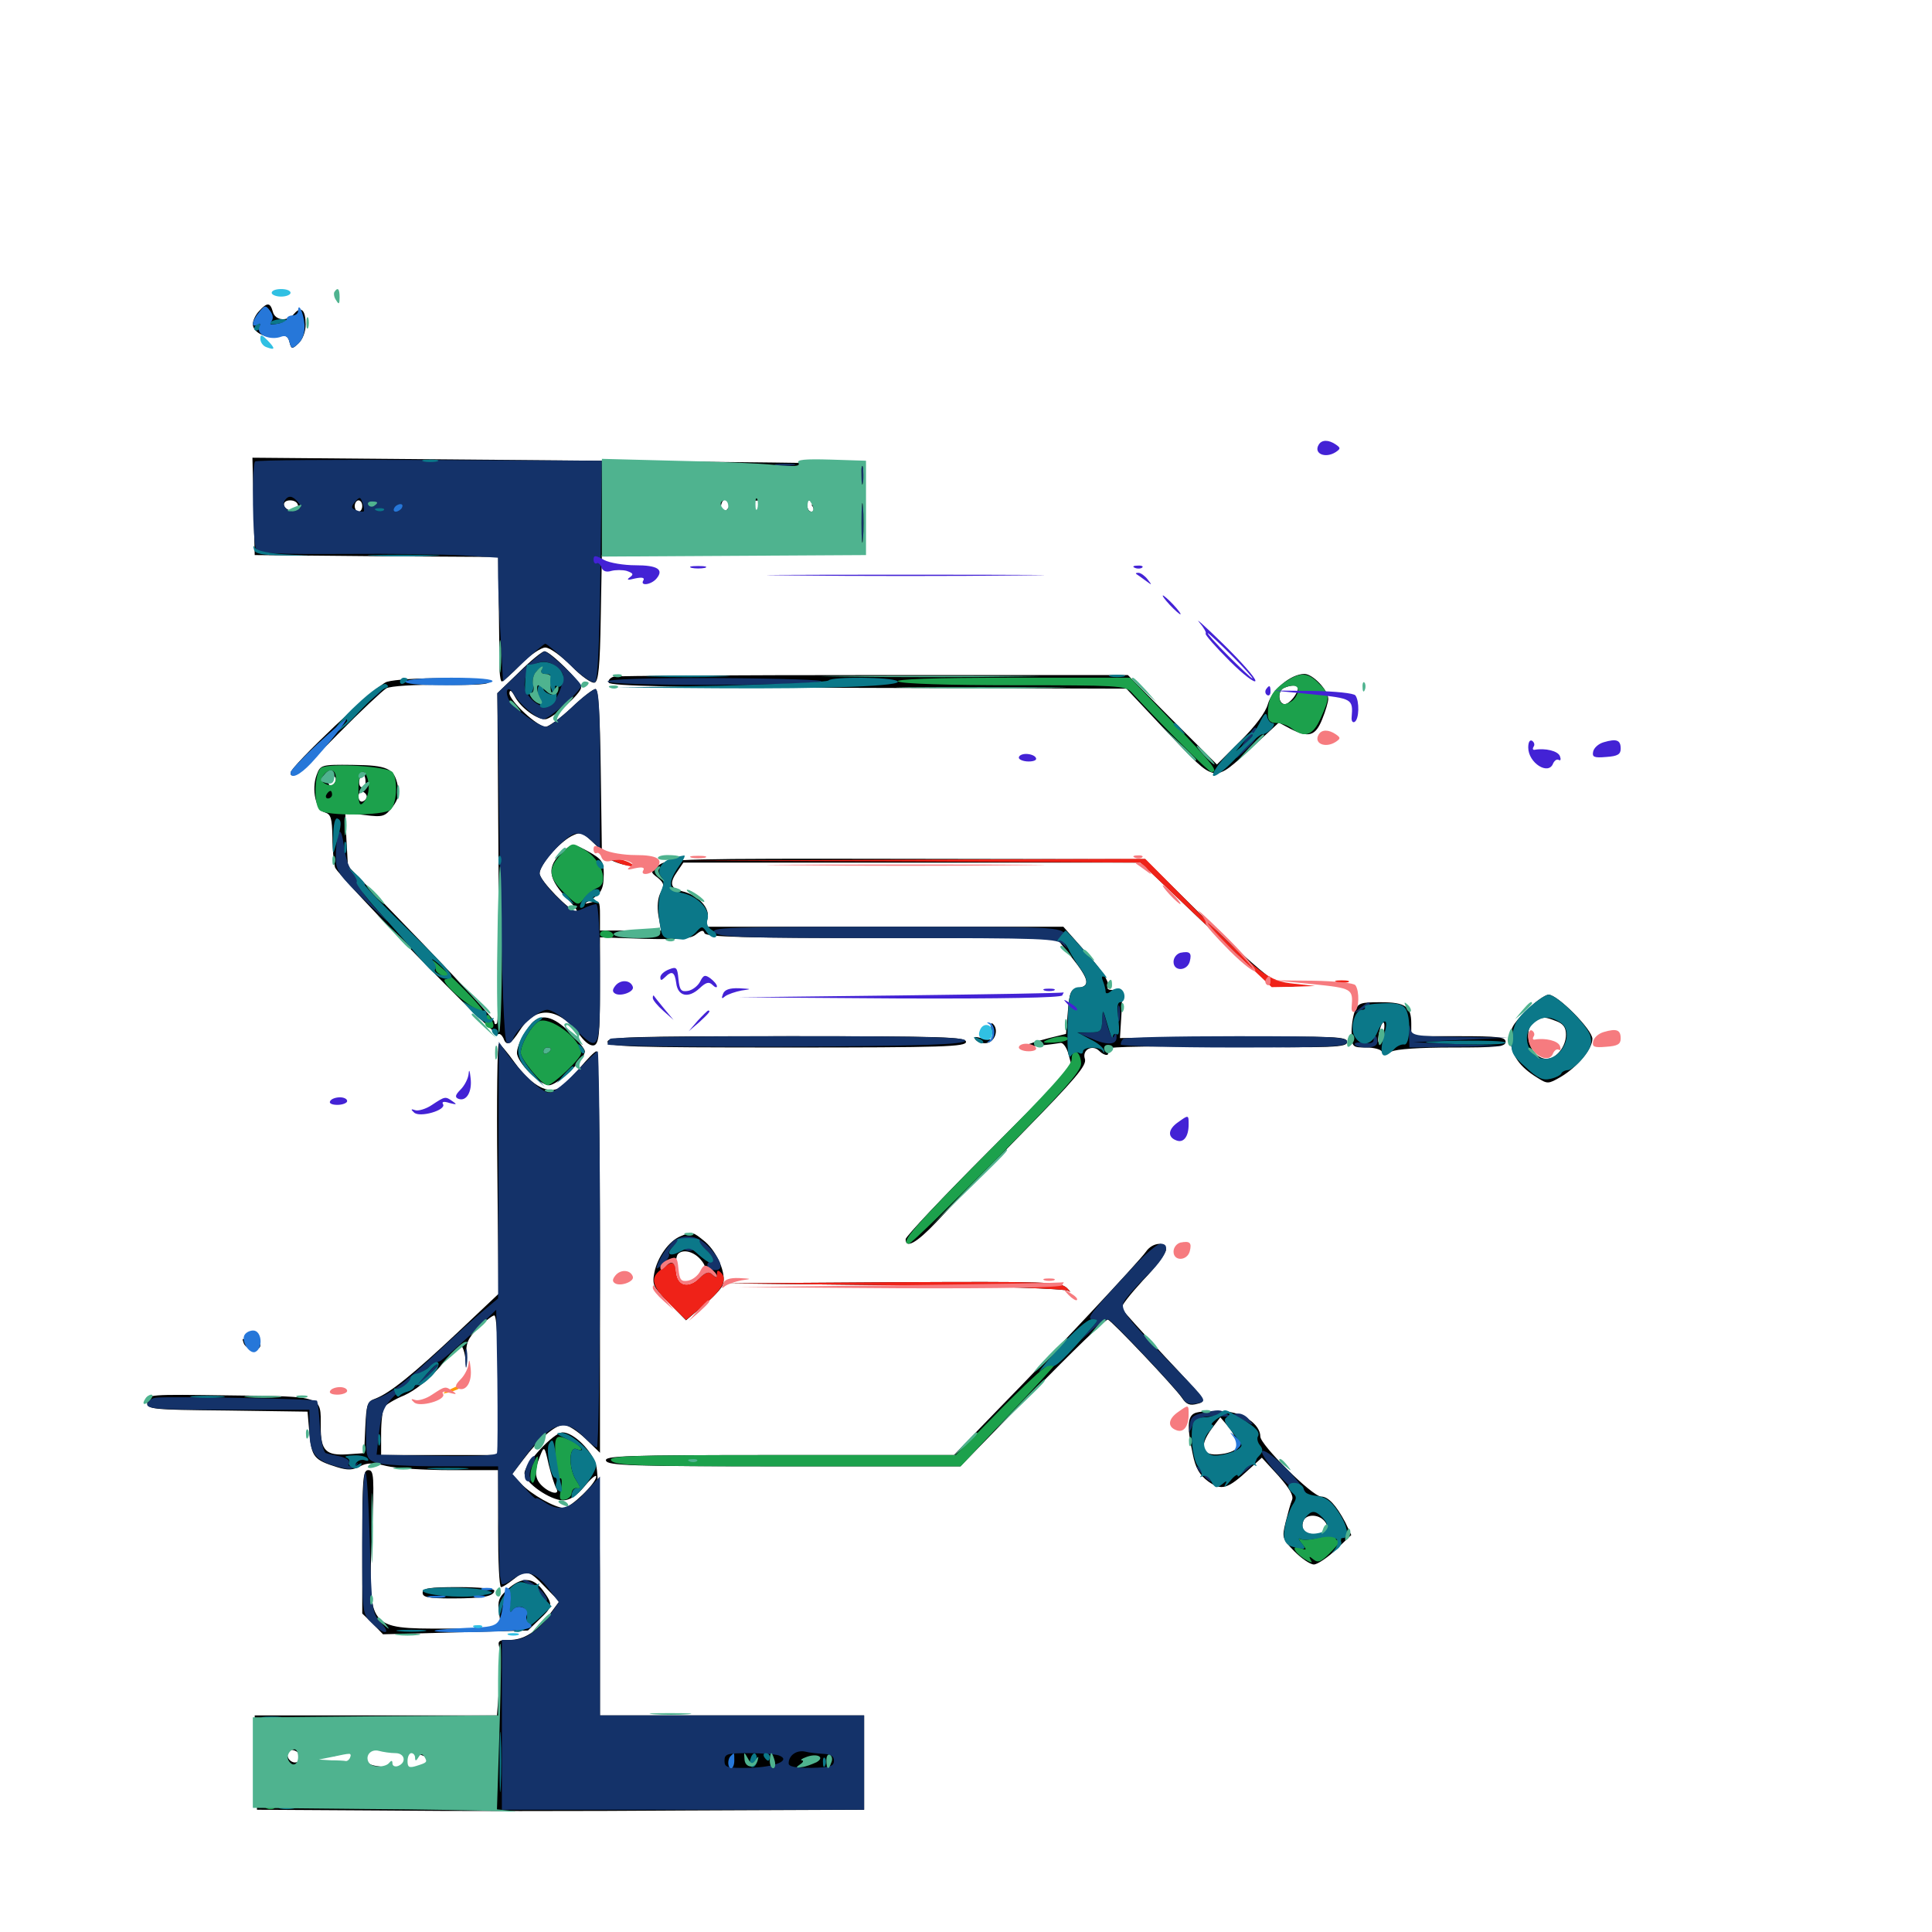 <svg xmlns="http://www.w3.org/2000/svg" viewBox="0 -1000 1000 1000">
	<path fill="#000000" d="M134.18 -839.062C132.227 -837.109 130.859 -833.984 130.859 -832.227C130.859 -827.93 137.891 -824.414 143.945 -825.977C147.656 -826.758 149.023 -826.172 149.805 -823.047C150.781 -819.141 151.172 -819.141 154.492 -822.266C156.641 -824.219 158.203 -828.32 158.203 -832.031C158.203 -839.453 155.859 -841.797 152.344 -837.695C148.828 -833.398 142.383 -833.984 141.211 -838.672C139.844 -843.555 138.281 -843.555 134.18 -839.062ZM131.25 -737.891L131.836 -712.695L194.922 -712.109L257.812 -711.719L258.203 -684.766C258.398 -670.117 258.594 -655.664 258.594 -652.734C258.789 -649.609 259.18 -647.266 259.766 -647.266C260.352 -647.266 264.844 -651.172 269.531 -656.055C274.219 -660.938 280.078 -664.844 282.227 -664.844C284.57 -664.844 290.43 -660.547 295.703 -655.273C300.977 -649.805 306.445 -646.094 307.812 -646.68C309.766 -647.461 310.547 -655.078 310.938 -680.078L311.523 -712.695L379.688 -713.086L447.656 -713.672L447.461 -736.523C447.266 -749.219 446.875 -759.57 446.68 -759.766C446.484 -760.156 375.195 -760.938 288.477 -761.719L130.664 -763.086ZM383.203 -738.281C384.18 -736.914 384.766 -736.914 384.766 -738.672C384.766 -740.234 388.477 -741.016 396.484 -741.016C405.664 -741.016 408.203 -740.43 408.203 -738.086C408.203 -734.57 404.297 -734.18 404.102 -737.695C404.102 -739.648 403.711 -739.648 402.93 -737.695C402.344 -735.938 397.852 -735.156 390.43 -735.156C382.617 -735.156 378.906 -735.938 378.906 -737.695C378.906 -739.258 378.32 -739.062 376.953 -737.109C374.805 -733.594 372.07 -735.742 373.633 -739.844C375 -743.164 380.664 -741.992 383.203 -738.281ZM154.297 -737.891C154.297 -736.133 152.93 -735.156 150.977 -735.547C146.094 -736.523 145.508 -741.016 150.195 -741.016C152.539 -741.016 154.297 -739.844 154.297 -737.891ZM167.969 -739.062C167.969 -738.086 167.188 -737.109 166.016 -737.109C165.039 -737.109 164.062 -738.086 164.062 -739.062C164.062 -740.234 165.039 -741.016 166.016 -741.016C167.188 -741.016 167.969 -740.234 167.969 -739.062ZM175.781 -738.086C175.781 -736.328 174.609 -735.742 172.852 -736.328C171.289 -737.109 169.922 -738.281 169.922 -739.258C169.922 -740.234 171.289 -741.016 172.852 -741.016C174.414 -741.016 175.781 -739.648 175.781 -738.086ZM187.5 -738.086C187.5 -736.523 186.719 -735.156 185.547 -735.156C184.57 -735.156 183.594 -736.523 183.594 -738.086C183.594 -739.648 184.57 -741.016 185.547 -741.016C186.719 -741.016 187.5 -739.648 187.5 -738.086ZM193.945 -737.695C194.531 -739.258 193.75 -740.43 192.383 -740.43C191.016 -740.43 190.234 -739.258 190.82 -737.695C191.406 -736.328 191.992 -735.156 192.383 -735.156C192.773 -735.156 193.359 -736.328 193.945 -737.695ZM201.172 -737.891C201.172 -736.328 200.391 -735.547 199.219 -736.133C198.242 -736.719 197.266 -738.086 197.266 -739.258C197.266 -740.234 198.242 -741.016 199.219 -741.016C200.391 -741.016 201.172 -739.648 201.172 -737.891ZM214.844 -738.086C214.844 -736.523 214.062 -735.156 212.891 -735.156C211.914 -735.156 210.938 -736.328 210.938 -737.695C210.938 -739.258 210.156 -739.062 208.984 -737.109C207.227 -734.57 207.031 -734.57 207.031 -737.109C207.031 -739.648 206.836 -739.648 205.078 -737.109C203.516 -734.57 203.125 -734.766 203.125 -737.695C203.125 -740.039 204.688 -741.016 208.984 -741.016C212.891 -741.016 214.844 -740.039 214.844 -738.086ZM220.117 -736.719C220.703 -738.086 220.508 -739.844 219.922 -740.43C219.336 -741.211 218.75 -740.039 218.945 -737.891C218.945 -735.742 219.531 -735.156 220.117 -736.719ZM229.492 -738.867C227.539 -742.188 222.656 -741.406 222.852 -737.695C222.852 -735.156 223.242 -734.961 224.023 -736.914C224.805 -739.062 225.391 -739.062 226.758 -736.914C227.539 -735.547 228.906 -734.961 229.492 -735.547C230.273 -736.328 230.273 -737.695 229.492 -738.867ZM430.664 -739.062C432.617 -735.938 425.977 -734.57 422.461 -737.305C420.117 -739.258 419.531 -739.258 420.703 -737.695C421.484 -736.328 421.094 -735.156 420.117 -735.156C418.945 -735.156 417.969 -736.328 417.969 -737.695C417.969 -739.258 417.188 -739.062 416.016 -737.109C414.258 -734.57 414.062 -734.57 414.062 -737.109C414.062 -739.648 413.867 -739.648 412.109 -737.109C410.547 -734.57 410.156 -734.766 410.156 -737.695C410.156 -740.43 411.914 -741.016 419.727 -741.016C425.195 -741.016 430.078 -740.039 430.664 -739.062ZM268.555 -651.953L257.422 -641.211L258.008 -556.445C258.398 -509.766 258.008 -471.094 257.227 -470.312C256.445 -469.531 255.859 -469.922 255.859 -471.094C255.859 -472.266 238.867 -490.82 217.969 -512.5L180.078 -551.758L179.297 -565.625L178.711 -579.297L188.867 -578.125C198.242 -576.953 199.219 -577.344 203.125 -582.227C206.055 -586.133 206.836 -589.062 205.859 -593.359C204.102 -602.344 200.586 -603.906 182.422 -604.102C166.211 -604.297 165.82 -604.102 163.867 -598.828C161.133 -591.406 163.477 -580.664 168.164 -579.492C171.289 -578.516 171.875 -576.562 172.07 -566.406C172.07 -559.961 172.852 -552.93 173.438 -550.977C175.586 -545.898 255.859 -463.477 257.812 -464.648C258.594 -465.234 259.766 -464.258 260.547 -462.695C262.109 -458.203 264.258 -459.18 269.141 -466.797C277.539 -479.883 289.258 -478.711 300.391 -463.867C303.125 -460.156 305.859 -458.398 307.617 -458.984C309.961 -459.961 310.547 -465.039 310.547 -487.5V-514.844L333.594 -514.062C352.148 -513.672 357.617 -514.062 360.352 -516.406C363.086 -518.555 364.062 -518.75 364.648 -516.992C365.43 -515.039 385.352 -514.453 456.25 -514.453H546.875L554.688 -504.492C563.672 -493.164 564.453 -489.648 558.203 -488.672C554.297 -488.086 553.516 -486.719 552.734 -476.562L551.758 -464.844L542.969 -462.695C529.492 -459.18 527.344 -457.617 537.5 -458.789C542.383 -459.18 547.656 -459.961 548.828 -460.156C550.195 -460.547 552.148 -457.812 553.125 -454.102L554.883 -447.461L511.914 -404.297C488.086 -380.469 468.75 -359.961 468.75 -358.594C468.75 -353.516 474.414 -356.641 484.57 -367.383C490.234 -373.633 510.352 -394.336 528.906 -413.281C556.641 -441.602 562.695 -448.633 561.523 -451.953C559.961 -456.641 565.43 -459.57 568.945 -456.055C571.875 -453.125 575.195 -453.32 572.656 -456.445C571.094 -458.203 583.398 -458.594 633.984 -458.203C690.82 -457.617 697.266 -457.812 697.266 -460.742C697.266 -463.477 691.211 -463.672 638.477 -463.281L579.688 -462.695L580.469 -475.391C581.055 -487.5 580.859 -488.086 576.758 -487.695C573.633 -487.305 572.656 -488.086 573.438 -490.039C574.219 -491.797 569.922 -498.242 562.5 -506.641L550.391 -520.312H457.812H365.234L366.211 -524.805C367.578 -530.078 361.328 -536.719 353.125 -538.672C346.875 -540.039 346.289 -542.969 350.781 -549.219L353.711 -553.516H472.07H590.43L620.508 -524.805C654.297 -492.383 658.789 -489.062 666.992 -489.258C670.703 -489.453 671.484 -489.844 668.945 -490.43C666.797 -490.82 662.891 -491.602 660.352 -492.188C657.617 -492.773 641.797 -506.641 624.023 -524.219L592.578 -555.273L469.336 -555.469C353.516 -555.664 345.508 -555.469 341.211 -552.344C336.523 -548.828 336.523 -548.633 340.43 -545.703C343.75 -542.969 343.945 -541.797 341.992 -538.086C340.43 -535.352 340.039 -530.664 340.82 -525.977L342.188 -518.359H326.367H310.547V-526.367C310.547 -533.594 310.156 -534.18 306.25 -533.008C301.953 -531.836 301.953 -532.031 305.664 -534.18C311.328 -537.695 312.5 -539.844 312.5 -547.852C312.5 -553.906 311.523 -555.273 304.688 -559.18C297.852 -562.891 296.289 -563.281 293.359 -560.938C283.008 -552.734 282.812 -546.484 292.578 -535.938C296.875 -531.641 299.414 -528.125 298.438 -528.125C295.117 -528.125 279.297 -544.336 279.297 -547.852C279.297 -552.148 288.867 -563.477 295.703 -567.188C300.391 -569.531 301.172 -569.336 306.25 -564.648L311.523 -559.57L310.938 -601.562C310.547 -630.664 309.766 -643.359 308.203 -643.359C307.031 -643.359 301.367 -639.062 295.703 -633.594C290.039 -628.32 283.984 -623.828 282.422 -623.828C278.125 -623.828 263.672 -637.305 263.672 -641.211C263.867 -643.359 264.844 -642.578 266.602 -639.258C269.727 -633.594 277.539 -627.734 282.227 -627.734C285.742 -627.734 300.781 -641.016 300.781 -644.141C300.781 -647.07 284.766 -662.891 281.836 -662.891C280.664 -662.891 274.609 -658.008 268.555 -651.953ZM188.672 -593.164C186.523 -591.016 184.961 -594.336 186.523 -597.852C188.086 -601.172 188.086 -601.172 188.867 -597.852C189.453 -595.898 189.258 -593.75 188.672 -593.164ZM173.828 -596.68C173.828 -595.508 173.047 -594.141 171.875 -593.555C170.898 -592.969 169.922 -593.75 169.922 -595.312C169.922 -597.07 170.898 -598.438 171.875 -598.438C173.047 -598.438 173.828 -597.656 173.828 -596.68ZM189.844 -587.695C189.844 -586.719 188.867 -585.547 187.695 -585.156C186.523 -584.766 185.547 -585.938 185.547 -587.695C185.547 -589.453 186.523 -590.625 187.695 -590.234C188.867 -589.844 189.844 -588.672 189.844 -587.695ZM317.773 -649.805C315.82 -649.219 314.648 -647.852 315.039 -646.68C315.625 -644.922 349.609 -644.141 449.414 -643.945L583.008 -643.555L604.688 -620.508C630.078 -593.945 627.539 -594.336 648.828 -613.867L661.914 -625.977L667.773 -622.852C677.344 -617.969 680.859 -618.945 684.375 -627.734C686.133 -632.031 687.5 -636.719 687.5 -638.281C687.5 -642.773 679.492 -651.172 675.195 -651.172C668.164 -651.172 658.398 -642.969 656.25 -635.547C655.078 -631.25 649.805 -624.219 642.188 -616.602L629.883 -604.297L606.836 -627.344L583.789 -650.586H452.539C380.273 -650.586 319.727 -650.195 317.773 -649.805ZM671.875 -644.141C671.875 -641.016 667.383 -635.547 665.039 -635.547C661.523 -635.547 661.133 -642.578 664.648 -643.945C667.969 -645.508 671.875 -645.508 671.875 -644.141ZM200.195 -647.07C194.922 -645.508 150.391 -603.32 150.391 -600C150.391 -596.094 155.273 -600 175 -620.117C186.719 -632.031 198.047 -642.578 200 -643.75C202.344 -644.922 214.258 -645.703 229.102 -645.508C246.094 -645.312 253.906 -645.703 252.93 -647.266C251.367 -649.609 208.594 -649.609 200.195 -647.07ZM314.453 -556.25C314.453 -554.883 324.609 -551.367 325.586 -552.344C325.977 -552.734 323.633 -553.906 320.508 -555.078C317.188 -556.25 314.453 -556.836 314.453 -556.25ZM789.844 -476.758C782.617 -469.531 781.445 -467.188 781.836 -461.328C782.422 -453.711 786.719 -447.656 795.703 -442.188C800.977 -438.867 801.367 -438.867 807.812 -442.578C816.406 -447.656 824.219 -457.031 824.219 -462.305C824.219 -466.992 806.25 -485.156 801.562 -485.156C799.805 -485.156 794.531 -481.445 789.844 -476.758ZM805.469 -471.484C809.18 -470.117 810.547 -468.164 810.547 -464.453C810.547 -458.203 805.469 -451.953 800.586 -451.953C791.992 -451.953 787.305 -467.188 794.531 -471.289C798.828 -473.828 799.414 -473.828 805.469 -471.484ZM701.172 -476.367C700.195 -473.633 699.414 -468.359 699.609 -464.648C699.805 -458.008 700.195 -457.812 707.227 -457.812C711.133 -457.812 714.844 -456.836 715.234 -455.664C715.82 -453.906 716.992 -453.906 720.117 -455.664C722.656 -457.031 734.961 -457.812 751.758 -457.812C775 -457.812 779.297 -458.203 779.297 -460.742C779.297 -463.281 775.195 -463.672 754.883 -463.672H730.469V-470.117C730.469 -479.102 727.539 -481.25 714.453 -481.25C704.102 -481.25 702.93 -480.859 701.172 -476.367ZM716.016 -464.453C715.234 -461.719 714.258 -459.766 713.672 -460.352C713.086 -460.742 713.281 -463.672 714.062 -466.406C714.648 -469.336 715.82 -471.289 716.211 -470.703C716.797 -470.117 716.602 -467.383 716.016 -464.453ZM275 -470.117C270.898 -465.234 267.578 -458.594 267.578 -455.078C267.578 -450.195 279.297 -438.281 284.18 -438.281C288.477 -438.281 302.734 -451.758 302.734 -455.859C302.734 -457.031 299.219 -461.328 294.922 -465.625C286.328 -474.219 279.883 -475.586 275 -470.117ZM513.281 -466.406C514.258 -461.523 513.867 -461.328 508.594 -462.5C504.297 -463.672 503.516 -463.477 505.078 -461.719C506.445 -460.352 508.984 -459.766 510.938 -460.156C515.039 -460.938 516.992 -466.992 514.062 -469.922C512.891 -471.094 512.5 -469.922 513.281 -466.406ZM314.453 -460.742C314.453 -458.203 325.977 -457.812 407.227 -457.812C488.477 -457.812 500 -458.203 500 -460.742C500 -463.281 488.477 -463.672 407.227 -463.672C325.977 -463.672 314.453 -463.281 314.453 -460.742ZM257.422 -395.117L258.008 -330.273L237.109 -310.547C213.867 -288.672 201.953 -279.102 194.531 -276.172C190.039 -274.609 189.648 -273.242 189.062 -261.133L188.477 -247.852L180.078 -247.266C168.75 -246.484 166.016 -249.023 166.016 -261.328C166.016 -277.734 167.969 -277.148 119.141 -277.734C76.953 -278.32 76.172 -278.32 76.172 -274.414C76.172 -270.508 77.344 -270.312 117.773 -269.922L159.18 -269.336L160.156 -258.008C161.328 -245.898 162.5 -244.336 174.414 -240.625C180.078 -238.867 182.617 -239.062 186.328 -241.016C190.039 -242.969 192.969 -242.969 200 -241.211C204.883 -240.039 219.727 -239.062 233.203 -239.062H257.812V-208.789C257.812 -192.188 258.398 -178.516 259.375 -178.516C260.156 -178.516 262.891 -180.273 265.625 -182.422C272.266 -187.695 273.633 -187.5 282.031 -178.711L289.453 -171.094L284.375 -164.258C277.344 -155.078 271.094 -151.172 263.477 -151.172C258.008 -151.172 257.422 -150.586 258.594 -146.875C259.18 -144.336 259.18 -135.547 258.398 -127.344L257.227 -112.109H194.531H131.836L132.422 -87.695L133.008 -63.281L196.875 -62.891C232.031 -62.5 302.734 -62.5 354.102 -62.891L447.266 -63.281V-87.695V-112.109H378.906H310.547V-173.242C310.547 -208.789 309.766 -237.109 308.594 -241.406C306.445 -249.219 296.875 -258.594 291.211 -258.594C286.523 -258.594 271.484 -242.188 271.484 -237.5C271.484 -232.617 284.766 -223.438 291.406 -223.438C294.922 -223.438 298.438 -225.781 302.539 -230.664C305.859 -234.766 308.594 -236.914 308.594 -235.742C308.594 -232.227 295.312 -219.531 291.797 -219.531C287.305 -219.531 274.805 -226.562 269.727 -232.031L265.039 -236.914L270.703 -244.336C278.906 -255.273 287.5 -262.5 291.797 -262.5C293.945 -262.5 299.023 -259.18 303.125 -255.273L310.547 -248.047V-351.953C310.547 -410.352 309.766 -455.859 308.789 -455.859C307.812 -455.859 303.906 -451.758 299.805 -446.875C295.703 -441.992 290.625 -437.305 288.281 -436.328C282.227 -434.18 274.414 -439.062 266.406 -450C262.5 -455.469 258.789 -459.766 258.203 -459.766C257.422 -459.766 257.031 -430.664 257.422 -395.117ZM257.812 -283.008V-246.875H227.539H197.266V-258.203C197.266 -264.258 198.047 -270.312 198.828 -271.68C199.609 -272.852 204.297 -275.781 209.18 -277.734C214.844 -280.273 221.68 -285.742 227.734 -292.578C232.812 -298.633 237.695 -303.516 238.477 -303.516C239.258 -303.516 240.43 -300.586 240.82 -297.266C241.406 -292.188 241.602 -292.383 241.406 -298.438C241.016 -304.688 242.188 -307.227 247.461 -312.695C251.172 -316.211 254.883 -319.141 255.859 -319.141C257.031 -319.141 257.812 -304.883 257.812 -283.008ZM287.891 -229.688C290.039 -226.172 285.156 -226.758 280.859 -230.664C276.758 -234.375 276.367 -238.477 279.492 -246.289C281.641 -251.758 281.836 -251.758 283.984 -241.992C285.352 -236.523 287.109 -231.055 287.891 -229.688ZM221.094 -90.039C223.438 -86.133 217.383 -84.57 203.711 -85.156C192.578 -85.742 190.43 -86.328 189.844 -89.453C189.453 -91.406 190.039 -93.75 191.211 -94.531C194.531 -96.484 219.336 -92.773 221.094 -90.039ZM155.273 -90.625C155.273 -86.328 149.609 -87.109 148.828 -91.211C148.242 -93.945 149.023 -94.727 151.758 -94.141C153.711 -93.75 155.273 -92.188 155.273 -90.625ZM181.641 -90.625C181.641 -87.5 180.273 -86.719 174.414 -86.719C170.312 -86.719 165.625 -87.695 164.062 -88.672C161.914 -90.039 162.891 -90.625 168.359 -90.625C172.266 -90.625 176.172 -91.602 176.758 -92.578C178.711 -95.898 181.641 -94.727 181.641 -90.625ZM378.906 -89.844C378.906 -91.406 378.125 -92.578 376.953 -92.578C375.977 -92.578 375 -90.82 375 -88.477C375 -86.328 375.977 -85.156 376.953 -85.742C378.125 -86.328 378.906 -88.281 378.906 -89.844ZM382.227 -86.328C382.617 -87.5 382.617 -89.844 382.227 -91.211C381.641 -92.383 381.25 -91.406 381.25 -88.672C381.25 -85.938 381.641 -84.961 382.227 -86.328ZM388.672 -89.844C388.672 -91.406 387.891 -92.578 386.719 -92.578C385.742 -92.578 384.766 -90.82 384.766 -88.477C384.766 -86.328 385.742 -85.156 386.719 -85.742C387.891 -86.328 388.672 -88.281 388.672 -89.844ZM395.703 -85.352C396.289 -85.938 396.094 -87.891 395.117 -89.648C394.141 -91.211 392.773 -91.992 391.992 -91.406C389.844 -89.258 390.43 -86.328 392.578 -87.695C393.75 -88.281 394.531 -87.891 394.531 -86.523C394.531 -85.156 395.117 -84.57 395.703 -85.352ZM401.562 -85.352C402.148 -85.938 402.344 -88.086 401.758 -90.039C400.977 -93.359 400.977 -93.359 399.414 -90.039C397.852 -86.523 399.414 -83.203 401.562 -85.352ZM425.781 -87.891C425.781 -91.406 424.609 -92.188 417.969 -92.188C413.672 -92.188 410.156 -91.602 410.156 -90.43V-87.305C410.156 -84.961 419.922 -84.961 421.289 -87.305C421.875 -88.281 423.047 -87.891 424.023 -86.523C425.195 -84.57 425.781 -84.961 425.781 -87.891ZM431.641 -88.867C431.641 -89.844 430.859 -90.625 429.688 -90.625C428.711 -90.625 427.734 -89.258 427.734 -87.5C427.734 -85.938 428.711 -85.156 429.688 -85.742C430.859 -86.328 431.641 -87.695 431.641 -88.867ZM352.344 -360.156C346.289 -357.812 340.234 -349.219 338.672 -341.211C337.5 -334.961 338.086 -333.594 346.289 -325.586L355.078 -316.602L364.062 -324.219C368.945 -328.32 373.633 -333.203 374.219 -335.156C375.977 -340.82 371.289 -351.758 365.039 -357.227C358.594 -362.5 358.398 -362.695 352.344 -360.156ZM362.5 -348.242C365.039 -345.312 365.625 -343.555 364.062 -341.211C358.203 -331.836 349.609 -333.008 349.609 -343.164C349.609 -346.875 350.195 -350.391 350.977 -350.977C353.516 -353.516 358.789 -352.344 362.5 -348.242ZM365.82 -333.398C364.453 -333.008 363.281 -331.641 363.281 -330.664C363.281 -329.492 364.453 -329.297 365.82 -330.078C367.383 -331.055 367.188 -330.469 365.43 -328.125C363.281 -325.586 362.305 -325.391 361.133 -327.344C359.375 -330.078 362.5 -334.766 366.016 -334.57C367.383 -334.57 367.188 -334.18 365.82 -333.398ZM358.398 -323.047C357.812 -322.07 356.055 -321.094 354.883 -321.094C353.516 -321.094 353.711 -321.875 355.469 -323.047C359.18 -325.391 359.961 -325.391 358.398 -323.047ZM593.164 -352.148C589.453 -346.875 546.484 -300.977 516.992 -270.898L493.75 -246.875H403.125C323.438 -246.875 312.695 -246.484 313.672 -243.945C314.648 -241.406 326.758 -241.016 406.055 -241.016H497.07L534.375 -279.297C554.883 -300.391 572.461 -317.383 573.438 -316.992C575.781 -316.016 607.812 -282.227 611.719 -276.562C614.062 -273.047 615.82 -272.266 619.922 -273.438C624.805 -274.609 624.023 -275.391 602.93 -297.852C591.016 -310.742 580.859 -321.875 580.469 -322.852C580.078 -323.828 585.156 -330.273 591.602 -337.305C598.242 -344.141 603.516 -351.367 603.516 -353.125C603.516 -357.617 596.484 -357.031 593.164 -352.148ZM463.086 -334.766C516.211 -334.18 551.367 -333.008 552.93 -331.836C554.492 -330.859 554.102 -331.445 552.148 -333.398C548.633 -336.523 541.992 -336.719 462.109 -336.328L375.977 -335.742ZM126.172 -304.688C127.539 -301.172 134.766 -300.391 134.766 -303.711C134.766 -304.688 133.789 -305.078 132.812 -304.492C131.641 -303.711 129.297 -304.297 127.734 -305.664C125.391 -307.617 125.195 -307.422 126.172 -304.688ZM619.727 -268.945C614.648 -267.969 614.062 -262.695 617.383 -247.266C618.75 -240.234 620.898 -236.523 625.391 -233.203C632.227 -228.32 635.352 -229.102 646.68 -239.648L653.125 -245.508L661.719 -236.133C667.383 -229.688 669.727 -225.781 668.75 -223.633C667.969 -221.875 666.602 -216.797 665.43 -212.109C663.477 -204.102 663.672 -203.516 669.922 -197.07C673.633 -193.359 678.125 -190.234 680.078 -190.234C681.836 -190.234 687.109 -193.75 691.406 -197.852L699.414 -205.469L696.289 -212.109C691.602 -220.898 687.5 -225.391 683.789 -225.391C679.297 -225.391 652.344 -252.148 652.344 -256.445C652.344 -262.695 643.555 -268.945 633.398 -269.531C628.32 -269.727 622.07 -269.531 619.727 -268.945ZM640.625 -252.344C640.625 -250 638.477 -248.633 633.984 -247.656C622.266 -245.508 619.727 -250.391 627.344 -260.742L631.641 -266.406L636.133 -261.133C638.477 -258.008 640.43 -254.102 640.625 -252.344ZM685.547 -212.695C688.672 -208.984 686.328 -205.859 680.664 -205.859C675.391 -205.859 673.047 -208.594 674.609 -212.695C675.977 -216.406 682.422 -216.406 685.547 -212.695ZM187.5 -201.953V-164.844L192.969 -159.57L198.242 -154.102L235.742 -155.078L273.242 -156.055L279.102 -161.719C286.328 -168.555 286.328 -169.336 281.055 -176.758C275.977 -183.789 269.922 -183.984 262.695 -177.344C258.008 -173.047 257.422 -171.289 258.398 -164.648L259.375 -157.031H230.469C190.234 -157.031 190.43 -156.836 192.578 -206.25C193.75 -235.938 193.555 -239.062 190.625 -239.062C187.891 -239.062 187.5 -234.961 187.5 -201.953ZM218.75 -175.586C218.75 -173.242 221.68 -172.656 234.18 -172.656C250.195 -172.656 255.859 -173.828 255.859 -176.758C255.859 -177.734 247.461 -178.516 237.305 -178.516C222.07 -178.516 218.75 -177.93 218.75 -175.586Z"/>
	<path fill="#ff9906" d="M233.398 -281.055C228.516 -278.711 228.32 -278.32 232.422 -279.297C235.156 -280.078 238.086 -281.25 239.258 -282.227C241.602 -284.57 240.234 -284.375 233.398 -281.055Z"/>
	<path fill="#ef2218" d="M317.383 -554.492C324.023 -551.367 331.445 -550.391 326.172 -553.32C324.609 -554.297 320.703 -555.469 317.383 -556.055L311.523 -557.227ZM472.266 -554.102L590.234 -553.516L624.219 -521.289L658.203 -489.062L669.336 -489.258L680.664 -489.648L669.922 -490.82C656.641 -492.188 652.734 -495.117 618.164 -529.883L592.773 -555.469L473.633 -555.078L354.492 -554.492ZM691.992 -491.602C690.039 -492.188 691.211 -492.578 694.336 -492.578C697.656 -492.578 699.023 -492.188 697.852 -491.602C696.484 -491.211 693.75 -491.211 691.992 -491.602ZM341.992 -342.773C336.133 -338.281 337.5 -333.984 347.461 -324.219L355.078 -316.797L364.062 -324.219C373.633 -332.227 376.758 -337.695 373.242 -341.211C371.68 -342.773 371.094 -342.578 371.094 -340.625C371.094 -338.477 370.508 -338.477 368.75 -340.234C366.992 -341.992 365.43 -341.602 362.109 -338.477C356.25 -333.008 350.781 -334.375 350 -341.211C349.219 -347.461 348.242 -347.656 341.992 -342.773ZM463.086 -334.766C516.211 -334.18 551.367 -333.008 552.93 -331.836C554.492 -330.859 554.102 -331.445 552.148 -333.398C548.633 -336.523 541.992 -336.719 462.109 -336.328L375.977 -335.742Z"/>
	<path fill="#1ca14c" d="M664.648 -646.68C658.398 -642.383 656.25 -638.281 656.25 -630.273C656.25 -626.953 657.422 -625.781 660.742 -625.781C663.086 -625.781 666.797 -624.414 668.75 -622.852C675.391 -617.773 679.688 -619.336 683.594 -628.32C688.477 -639.062 688.477 -640.625 682.617 -646.289C676.953 -652.148 672.852 -652.344 664.648 -646.68ZM671.875 -642.773C671.875 -641.406 670.898 -639.258 669.531 -637.891C668.164 -636.523 666.016 -635.547 664.648 -635.547C661.328 -635.547 661.328 -642.773 664.648 -643.945C668.945 -645.898 671.875 -645.312 671.875 -642.773ZM464.844 -647.266C466.602 -646.094 491.406 -645.312 525 -645.312C577.93 -645.312 582.227 -645.117 585.547 -641.797C603.125 -622.852 625.781 -600.391 626.953 -600.391C631.055 -600.391 627.93 -604.297 607.422 -625.781L584.961 -649.219H523.438C483.008 -649.219 462.891 -648.438 464.844 -647.266ZM166.211 -602.539C162.891 -600.391 162.109 -583.984 165.43 -580.664C168.555 -577.539 198.438 -577.734 202.148 -580.859C205.273 -583.594 206.055 -595.898 203.32 -600.195C201.172 -603.32 170.508 -605.273 166.211 -602.539ZM173.828 -597.461C173.828 -593.75 171.289 -592.578 167.969 -594.531C165.82 -595.898 165.82 -596.68 167.773 -599.219C170.703 -602.539 173.828 -601.758 173.828 -597.461ZM190.234 -597.07C191.602 -592.383 190.625 -587.109 187.891 -584.375C186.133 -582.617 185.547 -584.18 185.547 -591.211C185.547 -600.391 188.281 -603.516 190.234 -597.07ZM171.875 -588.672C171.875 -587.695 170.898 -586.719 169.727 -586.719C168.75 -586.719 168.359 -587.695 168.945 -588.672C169.531 -589.844 170.508 -590.625 171.094 -590.625C171.484 -590.625 171.875 -589.844 171.875 -588.672ZM290.43 -557.812C283.398 -550.391 283.789 -545.898 292.188 -537.695C299.023 -531.055 299.219 -531.055 302.344 -534.961C304.102 -537.305 307.227 -539.648 309.18 -540.43C315.43 -542.773 311.328 -555.078 302.539 -560.156C295.898 -564.062 296.484 -564.258 290.43 -557.812ZM310.547 -516.406C310.547 -515.43 312.305 -514.453 314.648 -514.453C316.797 -514.453 317.969 -515.43 317.383 -516.406C316.797 -517.578 314.844 -518.359 313.281 -518.359C311.719 -518.359 310.547 -517.578 310.547 -516.406ZM223.828 -502.734C224.805 -501.172 225.586 -499.023 225.586 -498.047C225.586 -497.07 227.344 -495.703 229.492 -494.727C231.641 -493.945 232.227 -493.164 230.664 -493.164C227.539 -492.969 236.523 -483.789 244.727 -478.711C253.711 -473.047 250.586 -477.734 236.133 -491.992C228.32 -499.609 222.852 -504.297 223.828 -502.734ZM251.367 -472.656C250.781 -471.094 250.977 -469.141 252.148 -468.359C255.273 -466.602 256.445 -468.75 254.297 -472.461C252.734 -475.391 252.344 -475.586 251.367 -472.656ZM278.711 -471.289C275 -469.141 269.531 -459.57 269.531 -455.078C269.531 -451.758 280.664 -438.281 283.398 -438.281C286.133 -438.281 300.781 -452.148 300.781 -454.883C300.781 -462.305 284.375 -474.414 278.711 -471.289ZM285.156 -457.031C285.156 -456.445 284.375 -455.469 283.203 -454.883C282.227 -454.297 281.25 -454.688 281.25 -455.664C281.25 -456.836 282.227 -457.812 283.203 -457.812C284.375 -457.812 285.156 -457.422 285.156 -457.031ZM541.992 -461.719C546.875 -463.867 552.734 -464.062 552.734 -462.305C552.734 -461.328 549.414 -460.547 545.312 -460.352C539.844 -460.156 539.062 -460.352 541.992 -461.719ZM554.688 -451.758C554.688 -448.438 542.578 -434.961 511.719 -404.102C472.461 -364.453 465.43 -356.25 470.508 -356.25C471.484 -356.25 491.992 -376.172 516.016 -400.391C550.195 -434.961 559.57 -445.508 559.57 -449.414C559.57 -452.344 558.398 -454.883 557.227 -455.469C555.664 -455.859 554.688 -454.492 554.688 -451.758ZM541.016 -292.383C537.305 -289.648 525.195 -278.125 514.453 -266.992L494.727 -246.875H404.297C324.219 -246.875 314.258 -246.484 316.406 -243.945C318.555 -241.406 331.055 -241.016 408.008 -241.016H497.266L520.703 -266.016C551.758 -299.023 554.297 -302.539 541.016 -292.383ZM360.742 -243.75C361.523 -244.336 360.352 -244.922 358.203 -244.727C356.055 -244.727 355.469 -244.141 357.031 -243.555C358.398 -242.969 360.156 -243.164 360.742 -243.75ZM287.5 -245.117C287.891 -238.867 288.867 -233.984 289.844 -234.766C290.82 -235.352 291.016 -233.008 290.43 -229.492C289.258 -224.219 289.648 -223.242 292.578 -223.828C294.336 -224.219 295.898 -225.781 295.898 -227.344C296.094 -228.906 297.266 -230.078 298.633 -229.688C300.781 -229.297 300.586 -230.273 298.242 -233.789C294.336 -239.648 294.336 -251.367 298.242 -250C303.125 -248.047 300.781 -251.758 295.508 -254.297C287.305 -258.008 286.914 -257.422 287.5 -245.117ZM275.781 -241.992C274.609 -239.258 274.219 -235.547 274.805 -233.789C275.781 -231.25 276.562 -232.422 277.539 -238.086C279.102 -247.461 278.711 -248.438 275.781 -241.992ZM681.641 -203.906C677.93 -202.93 674.023 -202.734 672.852 -203.516C671.875 -204.102 672.266 -202.93 673.828 -200.977C676.562 -197.656 676.367 -197.461 673.438 -198.633C668.164 -200.586 669.336 -197.07 675 -193.164C678.516 -191.016 679.688 -190.82 678.516 -192.383C677.344 -194.531 677.539 -194.727 679.883 -192.773C682.422 -190.82 683.984 -191.602 689.648 -197.461C693.359 -201.367 695.117 -203.906 693.945 -203.125C692.578 -202.344 691.406 -202.734 691.406 -203.711C691.406 -206.055 691.211 -206.055 681.641 -203.906ZM138.281 -63.867C136.719 -64.453 137.305 -65.039 139.453 -65.039C141.602 -65.234 142.773 -64.648 141.992 -64.062C141.406 -63.477 139.648 -63.281 138.281 -63.867Z"/>
	<path fill="#143269" d="M132.031 -761.133C130.273 -759.18 130.664 -718.945 132.617 -715.82C134.18 -713.477 142.188 -713.086 178.125 -713.281C202.148 -713.477 229.883 -713.086 239.844 -712.5L257.812 -711.328V-701.172C257.812 -695.703 258.398 -681.25 259.18 -669.141L260.352 -647.266L270.703 -657.031C276.367 -662.305 281.641 -666.797 282.227 -666.797C283.008 -666.797 288.477 -662.109 294.727 -656.25C300.781 -650.195 306.641 -646.094 308.008 -646.875C309.375 -647.852 310.352 -666.797 310.742 -704.883L311.523 -761.523L222.461 -761.914C173.438 -762.109 132.812 -761.914 132.031 -761.133ZM154.297 -740.039C156.25 -737.695 156.055 -736.914 153.32 -735.938C149.609 -734.375 145.508 -737.695 147.266 -740.82C149.219 -743.75 151.367 -743.555 154.297 -740.039ZM188.281 -735.352C187.891 -734.961 186.133 -735.156 184.375 -735.938C181.641 -736.914 181.641 -737.695 183.789 -740.234C186.133 -742.969 186.523 -742.969 187.695 -739.648C188.281 -737.695 188.672 -735.742 188.281 -735.352ZM228.516 -740.039C226.172 -741.602 207.812 -742.383 202.148 -741.211C200 -740.82 197.656 -739.648 196.875 -738.281C195.703 -736.719 195.312 -736.914 195.312 -738.672C195.312 -739.844 193.945 -741.016 192.188 -741.016C190.43 -741.016 189.453 -739.844 189.844 -738.672C190.43 -737.109 196.289 -735.742 205.664 -735.156C218.164 -734.375 220.703 -734.766 220.898 -737.109C220.898 -739.062 221.289 -739.258 222.07 -737.695C223.047 -734.766 230.469 -734.18 230.469 -736.914C230.469 -738.086 229.492 -739.453 228.516 -740.039ZM179.688 -738.477C179.688 -740.234 177.148 -741.016 171.875 -741.016C164.453 -741.016 161.719 -738.672 166.016 -736.133C167.188 -735.547 167.969 -735.938 167.969 -737.305C167.969 -738.867 168.75 -738.867 170.508 -737.695C173.828 -734.766 179.688 -735.352 179.688 -738.477ZM401.953 -759.18C399.414 -759.57 401.367 -759.961 406.25 -759.961C411.133 -759.961 413.086 -759.57 410.742 -759.18C408.203 -758.789 404.297 -758.789 401.953 -759.18ZM445.898 -753.711C445.898 -749.414 446.289 -747.852 446.68 -750.391C447.07 -752.734 447.07 -756.25 446.68 -758.203C446.094 -759.961 445.703 -758.008 445.898 -753.711ZM445.898 -729.297C445.898 -720.117 446.289 -716.406 446.68 -721.094C447.07 -725.586 447.07 -733.008 446.68 -737.695C446.289 -742.188 445.898 -738.477 445.898 -729.297ZM268.75 -651.953L257.422 -641.211L258.789 -551.367C259.766 -491.992 260.938 -461.133 262.305 -460.352C263.477 -459.57 264.844 -460.352 265.43 -461.914C266.992 -467.188 278.906 -477.344 283.203 -477.344C285.742 -477.344 291.211 -473.633 296.484 -468.555C310.547 -454.492 310.547 -454.688 310.547 -495.898C310.547 -517.578 309.766 -532.031 308.594 -532.031C307.617 -532.031 304.492 -531.055 301.758 -529.688C297.07 -527.539 296.094 -528.125 288.086 -535.938C283.203 -540.625 279.297 -546.094 279.297 -548.047C279.297 -552.344 291.797 -566.602 297.266 -568.359C299.805 -569.141 302.734 -567.969 305.859 -565.039L310.547 -560.742V-601.953C310.547 -632.031 309.961 -643.359 308.203 -643.359C307.031 -643.359 301.367 -639.062 295.703 -633.594C290.039 -628.32 284.18 -623.828 282.812 -623.828C278.906 -623.828 266.016 -633.203 263.477 -637.695C260.938 -642.578 263.086 -645.703 265.82 -640.82C268.945 -635.547 277.93 -627.734 281.25 -627.734C284.375 -627.93 300.781 -642.383 300.781 -645.117C300.781 -647.07 283.789 -662.891 281.836 -662.891C280.859 -662.695 275.195 -657.812 268.75 -651.953ZM290.234 -643.75C288.867 -639.844 286.523 -635.938 284.766 -634.961C280.469 -632.031 271.68 -639.062 271.484 -645.508C271.484 -655.859 281.055 -661.133 288.477 -654.492C292.188 -651.172 292.383 -650.195 290.234 -643.75ZM314.453 -647.266C314.453 -644.922 415.625 -644.922 424.805 -647.266C428.125 -648.047 404.492 -648.828 372.656 -649.023C334.961 -649.219 314.453 -648.438 314.453 -647.266ZM193.164 -640.039C190.625 -636.914 190.82 -636.719 193.945 -639.258C195.703 -640.625 197.266 -642.188 197.266 -642.578C197.266 -644.141 195.703 -643.164 193.164 -640.039ZM645.898 -618.945C643.945 -616.211 642.383 -613.477 642.383 -612.695C642.383 -611.719 641.211 -609.766 640.039 -608.203C638.867 -606.641 641.016 -608.203 644.922 -611.914C649.023 -615.625 651.562 -619.531 650.977 -621.094C649.805 -624.414 650 -624.609 645.898 -618.945ZM650.391 -619.336C650.391 -618.945 648.438 -616.992 646.094 -614.844L641.602 -611.133L645.312 -615.625C648.828 -619.727 650.391 -620.898 650.391 -619.336ZM175.195 -568.555C174.414 -566.602 173.828 -561.328 173.828 -556.641C173.828 -549.023 174.805 -547.656 190.82 -532.031C200.391 -522.852 203.32 -520.312 197.656 -526.172C187.305 -537.109 183.789 -543.555 191.992 -536.719C194.336 -534.766 192.578 -537.109 188.086 -541.797C181.25 -549.023 179.492 -552.539 178.125 -561.328C177.148 -568.75 176.172 -570.898 175.195 -568.555ZM369.922 -517.383C372.266 -514.844 385.156 -514.453 459.961 -514.453C541.016 -514.453 547.461 -514.258 550.391 -510.938C552.344 -509.18 553.125 -508.398 552.344 -509.375C550 -512.5 550.586 -514.844 553.32 -513.281C554.492 -512.5 553.906 -513.672 551.953 -516.016C548.242 -520.312 548.242 -520.312 457.617 -520.312C376.953 -520.312 367.188 -519.922 369.922 -517.383ZM578.516 -475.391C578.516 -471.68 578.906 -470.117 579.492 -472.07C579.883 -473.828 579.883 -476.953 579.492 -478.906C578.906 -480.664 578.516 -479.102 578.516 -475.391ZM703.906 -478.125C700.391 -475.391 700.391 -475.195 704.688 -477.344C707.031 -478.516 708.984 -479.883 708.984 -480.273C708.984 -481.836 708.008 -481.445 703.906 -478.125ZM570.508 -472.07C570.312 -466.211 569.727 -465.625 564.062 -465.625L557.617 -465.43L564.258 -462.695C573.047 -458.789 578.125 -458.984 577.93 -463.281C577.93 -466.016 577.539 -466.016 576.562 -463.672C575.977 -461.914 574.609 -464.062 573.047 -469.531C570.898 -477.734 570.703 -477.93 570.508 -472.07ZM729.297 -465.234L729.492 -457.812L753.906 -458.203L778.32 -458.594L754.883 -459.57L731.445 -460.547L755.859 -461.719L780.273 -462.891L755.469 -463.281C731.445 -463.672 730.664 -463.867 729.883 -468.164C729.492 -470.508 729.102 -469.141 729.297 -465.234ZM315.82 -462.305C315.039 -461.719 314.453 -460.352 314.453 -459.375C314.453 -458.594 355.859 -458.008 406.641 -458.203C478.125 -458.594 498.828 -459.375 499.609 -461.328C500.195 -463.086 481.055 -463.672 408.789 -463.672C358.203 -463.672 316.406 -463.086 315.82 -462.305ZM581.445 -462.305C580.664 -461.719 580.078 -460.352 580.078 -459.375C580.078 -458.594 606.445 -457.812 638.672 -457.812C689.453 -457.812 697.266 -458.203 697.266 -460.742C697.266 -463.281 689.648 -463.672 640.039 -463.672C608.398 -463.672 582.031 -463.086 581.445 -462.305ZM710.938 -461.523C710.938 -460.156 708.984 -459.766 706.055 -460.156C703.32 -460.742 701.172 -460.352 701.172 -459.57C701.172 -458.594 703.906 -457.812 707.031 -457.812C710.938 -457.812 712.891 -458.789 712.891 -460.742C712.891 -462.305 712.5 -463.672 711.914 -463.672C711.328 -463.672 710.938 -462.695 710.938 -461.523ZM258.008 -394.336L257.812 -327.93L250.781 -322.07C246.875 -318.945 235.156 -308.398 224.805 -298.633C207.031 -282.227 201.562 -278.125 192.969 -275.391C190.039 -274.609 189.453 -271.875 189.453 -259.57C189.453 -245.508 189.648 -244.727 194.531 -242.969C197.266 -241.797 212.695 -241.016 228.711 -241.016H257.812L258.008 -213.672C258.203 -198.633 258.594 -185.547 258.789 -184.375L259.57 -180.469C259.57 -179.297 262.305 -180.273 265.43 -182.617C272.461 -187.695 277.148 -186.523 284.18 -177.344L289.258 -170.703L285.156 -164.844C279.102 -156.25 271.68 -151.172 265.43 -151.172H259.766V-107.227V-63.281H353.516H447.266V-87.695V-112.109H378.906H310.547V-174.023V-235.742L303.125 -227.734C294.922 -218.75 289.062 -217.383 281.641 -222.656C279.297 -224.219 277.344 -225 277.344 -224.414C277.344 -223.828 274.609 -226.367 271.289 -230.273L265.234 -237.109L272.266 -246.68C284.766 -263.477 292.578 -266.211 301.758 -256.641C304.883 -253.516 308.008 -250.781 308.984 -250.781C309.766 -250.781 310.547 -296.875 310.547 -353.32C310.547 -409.766 309.961 -455.859 309.375 -455.859C308.789 -455.859 303.711 -450.977 298.047 -445.117C292.578 -439.258 286.328 -434.375 284.375 -434.375C280.664 -434.375 269.922 -444.336 262.305 -454.883L258.203 -460.742ZM257.227 -247.852C256.641 -246.68 245.508 -246.094 225.586 -246.484L194.922 -247.07L196.289 -259.18C197.461 -269.141 198.828 -272.266 203.906 -277.344C211.719 -284.961 225.195 -295.312 227.344 -295.312C228.125 -295.312 235.156 -301.367 242.969 -308.594L256.836 -322.07L257.422 -285.938C257.617 -266.211 257.617 -249.023 257.227 -247.852ZM426.367 -92.188C430.078 -91.992 431.641 -91.016 431.641 -88.672C431.641 -85.742 429.688 -85.156 419.922 -84.961C411.719 -84.961 408.203 -85.547 408.203 -87.305C408.203 -91.406 412.305 -94.336 416.797 -93.359C418.945 -92.773 423.242 -92.383 426.367 -92.188ZM403.125 -91.406C409.766 -88.867 401.172 -85.352 388.086 -84.961C376.172 -84.766 375 -85.156 375 -88.672C375 -92.188 376.367 -92.578 387.5 -92.578C394.336 -92.578 401.367 -91.992 403.125 -91.406ZM240.82 -296.68C240.82 -292.383 241.211 -290.82 241.602 -293.359C241.992 -295.703 241.992 -299.219 241.602 -301.172C241.016 -302.93 240.625 -300.977 240.82 -296.68ZM219.531 -287.5L213.867 -281.055L220.312 -286.719C226.172 -292.188 227.539 -293.75 225.977 -293.75C225.586 -293.75 222.852 -290.82 219.531 -287.5ZM349.023 -358.008C346.094 -356.25 339.844 -346.484 339.844 -343.555C339.844 -342.969 341.406 -344.141 343.359 -346.094C345.508 -347.852 346.68 -350 346.289 -350.781C345.117 -353.125 351.758 -358.203 356.25 -358.203C361.523 -358.203 371.484 -348.438 367.578 -347.07C364.648 -345.898 366.406 -342.578 370.312 -342.578C374.805 -342.578 373.438 -347.461 367.383 -354.102C361.523 -360.352 355.273 -361.719 349.023 -358.008ZM588.281 -346.094C564.648 -320.703 561.914 -317.188 565.43 -317.188C568.555 -317.188 568.555 -316.602 564.258 -311.914L559.57 -306.445L565.82 -312.109C569.141 -315.039 572.852 -317.383 573.828 -316.992C576.172 -316.016 610.156 -279.883 612.5 -275.781C613.672 -273.633 616.016 -272.852 619.727 -273.633C625 -274.609 624.805 -275 608.594 -291.602C582.617 -318.359 579.492 -322.266 581.836 -326.367C582.812 -328.32 588.086 -334.18 593.555 -339.648C603.32 -349.023 606.445 -356.25 600.781 -356.25C599.219 -356.25 593.555 -351.562 588.281 -346.094ZM355.078 -352.93C353.516 -353.516 354.102 -354.102 356.25 -354.102C358.398 -354.297 359.57 -353.711 358.789 -353.125C358.203 -352.539 356.445 -352.344 355.078 -352.93ZM80.664 -276.562C78.125 -276.172 76.172 -274.609 76.172 -273.047C76.172 -270.703 83.008 -270.312 118.164 -270.312H160.156V-259.961C160.156 -247.852 163.086 -243.945 174.805 -240.82C180.469 -239.258 182.617 -239.258 184.375 -241.406C185.547 -242.773 185.742 -243.359 184.766 -242.578C182.031 -240.43 179.297 -240.625 180.664 -242.969C181.25 -243.945 179.297 -245.312 176.367 -246.094C173.438 -246.68 169.922 -247.461 168.75 -247.852C167.383 -248.242 166.211 -254.102 165.625 -261.328C165.234 -268.359 164.453 -274.414 164.062 -275C162.891 -275.977 86.914 -277.344 80.664 -276.562ZM622.07 -268.555C617.578 -267.578 616.016 -266.211 615.82 -262.5C615.234 -257.617 615.234 -257.617 617.188 -262.109C618.945 -266.211 623.438 -267.578 633.789 -266.797C636.914 -266.406 637.109 -266.797 634.766 -268.359C631.641 -270.508 630.664 -270.508 622.07 -268.555ZM638.867 -267.578C639.258 -267.188 641.797 -265.82 644.531 -264.453C649.023 -262.109 649.219 -262.109 646.68 -265.039C645.312 -266.992 642.773 -268.359 641.016 -268.359C639.453 -268.359 638.477 -267.969 638.867 -267.578ZM655.859 -243.555C660.742 -236.719 671.875 -226.172 671.875 -228.125C671.875 -229.102 673.438 -228.516 675.195 -227.148C677.148 -225.586 675.781 -228.125 672.266 -232.617C661.719 -245.898 647.07 -255.664 655.859 -243.555ZM273.633 -243.359C270.898 -238.281 270.898 -233.203 273.633 -233.203C274.609 -233.203 275 -233.984 274.414 -235.156C273.828 -236.133 274.219 -238.867 275.391 -241.211C276.758 -243.359 277.148 -245.703 276.758 -246.289C276.172 -246.68 274.805 -245.508 273.633 -243.359ZM645.312 -240.625L641.602 -236.133L646.094 -239.844C648.438 -241.992 650.391 -243.945 650.391 -244.336C650.391 -245.898 648.828 -244.727 645.312 -240.625ZM622.07 -237.109C624.023 -234.961 625.977 -233.203 626.562 -233.203C627.148 -233.203 625.977 -234.961 624.023 -237.109C622.07 -239.258 620.117 -241.016 619.531 -241.016C618.945 -241.016 620.117 -239.258 622.07 -237.109ZM189.062 -237.891C188.086 -237.109 187.5 -220.312 187.5 -200.586C187.5 -165.039 187.5 -164.648 192.383 -159.961C198.633 -153.516 203.125 -153.711 197.07 -160.156C192.578 -165.039 192.383 -166.406 191.406 -202.344C190.82 -222.656 189.844 -238.672 189.062 -237.891ZM272.656 -180.469C275 -179.492 278.32 -176.758 280.078 -174.219C281.836 -171.875 283.203 -170.703 283.203 -171.875C283.203 -174.805 274.609 -182.422 271.289 -182.227C269.727 -182.227 270.508 -181.445 272.656 -180.469Z"/>
	<path fill="#f67b7f" d="M682.617 -619.922C679.688 -615.234 685.938 -612.5 691.406 -616.016C693.945 -617.773 693.945 -618.164 691.406 -619.922C687.695 -622.461 684.18 -622.461 682.617 -619.922ZM307.227 -560.352C307.227 -558.789 308.008 -558.008 308.789 -558.398C309.57 -558.984 310.742 -558.008 311.328 -556.25C312.109 -554.297 313.867 -553.711 316.406 -554.492C318.555 -555.078 322.266 -555.078 324.414 -554.492C327.734 -553.32 328.125 -552.734 325.977 -551.172C324.023 -549.805 325 -549.609 328.711 -550.586C332.422 -551.367 333.789 -550.977 333.008 -549.609C331.055 -546.484 337.109 -547.266 339.844 -550.586C343.75 -555.273 340.234 -557.422 328.906 -557.422C323.047 -557.422 315.625 -558.594 312.695 -560.156C308.203 -562.695 307.227 -562.695 307.227 -560.352ZM358.008 -556.055C356.055 -556.641 357.617 -557.031 361.328 -557.031C365.039 -557.031 366.602 -556.641 364.844 -556.055C362.891 -555.664 359.766 -555.664 358.008 -556.055ZM587.5 -556.055C585.938 -556.641 586.523 -557.227 588.672 -557.227C590.82 -557.422 591.992 -556.836 591.211 -556.25C590.625 -555.664 588.867 -555.469 587.5 -556.055ZM410.547 -552.148C378.711 -552.344 404.883 -552.539 468.75 -552.539C532.617 -552.539 558.789 -552.344 526.953 -552.148C494.922 -551.758 442.578 -551.758 410.547 -552.148ZM588.086 -552.93C588.477 -552.734 590.625 -551.172 592.773 -549.609C596.484 -546.875 596.484 -546.875 593.945 -550.195C592.578 -551.953 590.43 -553.516 589.258 -553.516C588.086 -553.516 587.695 -553.32 588.086 -552.93ZM605.469 -536.914C608.008 -534.18 610.547 -532.031 610.938 -532.031C611.523 -532.031 609.961 -534.18 607.422 -536.914C604.883 -539.648 602.344 -541.797 601.953 -541.797C601.367 -541.797 602.93 -539.648 605.469 -536.914ZM620.703 -527.93C623.047 -525.195 624.609 -522.461 624.023 -522.07C623.633 -521.484 629.102 -515.234 636.523 -507.812C643.75 -500.586 649.805 -496.094 649.805 -497.656C649.805 -499.219 642.188 -507.812 633.008 -516.797C623.828 -525.781 618.359 -530.664 620.703 -527.93ZM637.695 -510.547C644.141 -504.102 648.828 -498.828 648.242 -498.828C647.852 -498.828 642.188 -504.102 635.742 -510.547C629.297 -516.992 624.609 -522.266 625.195 -522.266C625.586 -522.266 631.25 -516.992 637.695 -510.547ZM655.273 -493.164C654.688 -492.188 654.883 -490.82 655.859 -490.234C656.836 -489.648 657.617 -490.43 657.617 -491.992C657.617 -495.312 657.031 -495.703 655.273 -493.164ZM679.297 -490.625C700 -488.477 700.391 -488.281 699.609 -478.711C699.414 -476.758 700.195 -475.781 701.172 -476.367C703.516 -477.734 703.711 -487.109 701.562 -490.039C700.781 -491.211 691.016 -492.188 679.688 -492.383L659.18 -492.578ZM791.016 -463.086C791.016 -455.078 801.562 -448.438 803.906 -454.883C804.688 -456.445 805.859 -457.227 806.836 -456.641C807.812 -456.055 808.008 -457.031 807.422 -458.594C806.445 -461.328 799.805 -462.891 794.336 -461.914C793.359 -461.719 793.164 -462.5 793.75 -463.477C794.531 -464.453 794.141 -465.82 792.969 -466.602C791.797 -467.188 791.016 -465.82 791.016 -463.086ZM830.078 -465.82C827.344 -465.039 825 -462.891 824.609 -460.938C824.023 -458.203 825 -457.617 831.445 -458.203C837.305 -458.594 838.867 -459.57 838.867 -462.5C838.867 -466.992 836.719 -467.773 830.078 -465.82ZM527.344 -457.812C527.344 -456.836 529.688 -455.859 532.422 -455.859C535.156 -455.859 536.914 -456.641 536.133 -457.812C535.547 -458.984 533.203 -459.766 531.055 -459.766C529.102 -459.766 527.344 -458.984 527.344 -457.812ZM610.938 -356.836C608.984 -356.25 607.422 -354.297 607.422 -352.148C607.422 -347.07 614.453 -347.266 615.82 -352.344C616.992 -356.836 615.82 -357.812 610.938 -356.836ZM346.289 -348.242C343.75 -347.266 341.797 -345.508 341.797 -344.141C341.797 -342.383 342.383 -342.383 344.141 -344.141C347.852 -347.852 349.219 -346.875 350 -341.211C350.781 -334.375 356.25 -333.008 362.109 -338.477C365.43 -341.602 366.992 -341.992 368.75 -340.234C370.117 -338.867 371.094 -338.672 371.094 -339.453C371.094 -340.43 369.531 -342.188 367.773 -343.555C364.844 -345.703 364.062 -345.312 362.305 -341.797C361.133 -339.648 358.398 -337.5 356.055 -337.109C352.539 -336.523 351.758 -337.5 351.172 -343.164C350.586 -349.219 350.195 -349.805 346.289 -348.242ZM318.555 -339.844C316.992 -337.891 316.797 -336.719 318.359 -335.742C321.289 -333.984 328.516 -336.719 327.539 -339.258C326.367 -342.773 321.289 -343.164 318.555 -339.844ZM374.219 -335.547C373.242 -333.008 373.633 -332.812 375.391 -334.375C376.758 -335.352 380.664 -336.719 383.789 -337.305C389.258 -338.086 389.258 -338.086 382.617 -338.477C377.539 -338.672 375 -337.695 374.219 -335.547ZM540.625 -337.305C539.258 -337.891 540.234 -338.281 542.969 -338.281C545.703 -338.281 546.68 -337.891 545.508 -337.305C544.141 -336.914 541.797 -336.914 540.625 -337.305ZM465.82 -334.766L381.836 -333.789L465.234 -333.203C519.141 -333.008 549.023 -333.594 549.805 -334.766C550.391 -335.938 550.781 -336.523 550.391 -336.328C550 -335.938 512.109 -335.352 465.82 -334.766ZM337.891 -333.398C337.891 -332.422 340.234 -329.492 343.359 -326.758L348.633 -322.07L343.75 -327.93C341.016 -331.25 338.672 -334.18 338.477 -334.57C338.086 -334.961 337.891 -334.57 337.891 -333.398ZM553.125 -329.688C555.078 -327.734 557.031 -326.562 557.422 -327.148C558.008 -327.734 556.445 -329.297 554.102 -330.664C550 -333.203 550 -333.008 553.125 -329.688ZM361.133 -321.68L356.445 -316.211L361.914 -320.898C366.797 -325.391 368.164 -326.953 366.602 -326.953C366.211 -326.953 363.867 -324.609 361.133 -321.68ZM242.578 -294.336C242.383 -291.797 240.43 -288.086 238.477 -286.133C235.547 -283.203 235.352 -282.031 237.305 -281.25C241.406 -279.688 244.531 -284.961 243.555 -292.188C243.164 -295.898 242.773 -296.875 242.578 -294.336ZM170.898 -280.078C170.117 -278.906 171.875 -278.125 174.609 -278.125C177.344 -278.125 179.688 -279.102 179.688 -280.078C179.688 -281.25 177.93 -282.031 175.977 -282.031C173.828 -282.031 171.484 -281.25 170.898 -280.078ZM223.633 -278.125C220.508 -275.977 216.406 -274.805 214.844 -275.391C212.695 -276.172 212.5 -275.781 214.258 -274.219C216.992 -271.289 231.25 -275.391 229.297 -278.516C228.516 -279.688 229.688 -280.078 232.617 -279.102C236.328 -278.125 236.719 -278.32 234.375 -279.883C230.469 -282.617 230.469 -282.617 223.633 -278.125ZM609.766 -269.141C604.688 -265.625 604.102 -261.523 608.789 -259.766C612.5 -258.203 615.234 -261.523 615.234 -267.969C615.234 -273.047 615.234 -273.047 609.766 -269.141Z"/>
	<path fill="#0b7889" d="M139.844 -833.008C140.82 -834.766 148.438 -835.547 148.438 -833.984C148.438 -833.594 146.289 -832.812 143.555 -832.422C141.016 -831.836 139.258 -832.227 139.844 -833.008ZM131.836 -830.859C131.25 -829.883 131.641 -828.906 132.617 -828.906C133.789 -828.906 134.766 -829.883 134.766 -830.859C134.766 -832.031 134.375 -832.812 133.984 -832.812C133.398 -832.812 132.422 -832.031 131.836 -830.859ZM138.281 -827.539C136.719 -828.125 137.305 -828.711 139.453 -828.711C141.602 -828.906 142.773 -828.32 141.992 -827.734C141.406 -827.148 139.648 -826.953 138.281 -827.539ZM219.336 -761.133C217.383 -761.719 218.945 -762.109 222.656 -762.109C226.367 -762.109 227.93 -761.719 226.172 -761.133C224.219 -760.742 221.094 -760.742 219.336 -761.133ZM194.922 -735.742C193.359 -736.328 193.945 -736.914 196.094 -736.914C198.242 -737.109 199.414 -736.523 198.633 -735.938C198.047 -735.352 196.289 -735.156 194.922 -735.742ZM131.445 -715.625C132.031 -713.281 135.547 -712.695 146.68 -712.5L161.133 -712.305L147.461 -713.086C140.039 -713.477 133.203 -714.844 132.227 -716.211C131.055 -717.773 130.859 -717.773 131.445 -715.625ZM193.945 -712.305C185.547 -712.5 192.383 -712.891 208.984 -712.891C225.586 -712.891 232.422 -712.5 224.219 -712.305C215.82 -711.914 202.148 -711.914 193.945 -712.305ZM278.906 -657.031C275.977 -656.055 273.438 -655.664 273.047 -656.055C272.656 -656.445 272.266 -652.93 271.875 -648.047C271.484 -641.406 271.875 -639.844 274.023 -640.625C275.586 -641.211 276.367 -643.359 275.977 -646.094C275.391 -648.633 276.367 -651.562 278.516 -653.32C280.664 -655.078 281.445 -655.078 280.469 -653.711C279.492 -651.953 280.273 -651.172 282.422 -651.172C284.375 -651.172 285.352 -650.586 284.57 -650C283.984 -649.414 284.18 -646.68 285.156 -644.141C286.523 -640.625 286.328 -639.844 284.18 -640.82C282.617 -641.406 281.25 -642.578 281.25 -643.555C281.25 -644.531 280.469 -645.312 279.492 -645.312C277.93 -645.312 277.93 -641.211 279.297 -637.5C279.492 -636.914 279.688 -635.938 279.492 -635.156C279.102 -632.617 284.57 -633.398 286.914 -636.328C288.086 -637.695 288.477 -640.625 287.695 -642.383C286.914 -644.727 287.109 -645.508 288.477 -644.727C289.648 -643.945 291.016 -645.117 291.602 -647.07C292.969 -652.93 285.547 -658.789 278.906 -657.031ZM338.281 -649.805C328.906 -650 337.109 -650.391 356.445 -650.391C375.781 -650.391 383.398 -650 373.438 -649.805C363.477 -649.414 347.656 -649.414 338.281 -649.805ZM574.805 -649.805C572.852 -650.391 574.414 -650.781 578.125 -650.781C581.836 -650.781 583.398 -650.391 581.641 -649.805C579.688 -649.414 576.562 -649.414 574.805 -649.805ZM207.031 -647.07C207.031 -648.242 208.008 -649.219 208.984 -649.219C210.156 -649.219 210.938 -648.828 210.938 -648.438C210.938 -647.852 210.156 -646.875 208.984 -646.289C208.008 -645.703 207.031 -646.094 207.031 -647.07ZM428.906 -647.852C428.125 -646.875 403.125 -645.898 373.438 -645.117L319.336 -644.141L371.094 -643.75C427.93 -643.359 468.555 -644.922 464.453 -647.461C461.328 -649.609 430.859 -649.805 428.906 -647.852ZM184.766 -635.352C177.539 -628.711 172.461 -622.461 173.242 -621.289C174.023 -620.117 178.906 -624.023 185.352 -631.055C191.406 -637.5 197.656 -643.164 199.219 -643.75C201.172 -644.336 201.367 -644.922 199.805 -645.898C198.438 -646.68 192.188 -642.383 184.766 -635.352ZM179.688 -626.953C179.688 -626.562 178.125 -625 176.367 -623.633C173.242 -621.094 173.047 -621.289 175.586 -624.414C178.125 -627.539 179.688 -628.516 179.688 -626.953ZM651.953 -625.781C650 -622.07 648.438 -619.727 648.438 -620.703C648.438 -623.047 635.938 -611.133 630.469 -603.906C623.633 -594.336 630.859 -597.852 641.211 -609.18C646.484 -615.039 652.148 -619.922 653.32 -619.922C654.688 -619.922 656.836 -621.289 658.203 -622.852C659.766 -624.609 659.766 -625.781 658.594 -625.781C657.422 -625.781 656.25 -627.344 655.859 -629.102C655.469 -631.641 654.297 -630.664 651.953 -625.781ZM648.438 -619.336C648.438 -618.945 646.484 -616.992 644.141 -614.844L639.648 -611.133L643.359 -615.625C646.875 -619.727 648.438 -620.898 648.438 -619.336ZM607.422 -625C607.422 -624.609 608.984 -623.047 610.938 -621.68C613.867 -619.141 614.062 -619.336 611.523 -622.461C608.984 -625.586 607.422 -626.562 607.422 -625ZM172.461 -566.797C172.07 -556.836 172.266 -556.641 174.023 -563.281C176.953 -573.438 176.953 -575.391 174.609 -576.367C173.438 -576.758 172.461 -573.242 172.461 -566.797ZM178.125 -561.328C178.125 -558.594 178.516 -557.617 179.102 -558.984C179.492 -560.156 179.492 -562.5 179.102 -563.867C178.516 -565.039 178.125 -564.062 178.125 -561.328ZM258.008 -554.297C258.008 -552.148 258.594 -551.562 259.18 -553.125C259.766 -554.492 259.57 -556.25 258.984 -556.836C258.398 -557.617 257.812 -556.445 258.008 -554.297ZM348.633 -556.055C342.773 -554.688 339.453 -549.609 342.188 -546.289C343.75 -544.336 343.75 -542.383 342.188 -538.867C341.016 -536.133 340.43 -530.078 341.211 -524.219C342.188 -516.016 342.969 -514.453 346.484 -514.258C348.828 -514.062 351.953 -513.867 353.516 -513.672C355.078 -513.672 358.008 -515.234 359.961 -517.188C363.281 -520.898 363.477 -520.898 366.016 -517.188C367.578 -515.234 369.531 -514.258 370.508 -515.039C371.289 -516.016 370.508 -517.578 368.555 -518.555C366.406 -519.922 365.43 -521.875 366.211 -524.023C367.773 -529.102 361.328 -535.938 353.516 -537.695C345.703 -539.258 345.312 -542.969 351.758 -552.148C353.906 -555.078 354.883 -557.227 354.102 -557.227C353.32 -557.031 350.781 -556.641 348.633 -556.055ZM308.594 -553.711C308.594 -552.734 309.57 -551.172 310.547 -550.586C311.719 -550 312.5 -550.195 312.5 -551.367C312.5 -552.344 311.719 -553.906 310.547 -554.492C309.57 -555.078 308.594 -554.883 308.594 -553.711ZM182.227 -548.438C183.984 -546.289 185.156 -543.945 184.57 -543.359C183.984 -542.773 188.867 -536.133 195.703 -528.516C202.539 -521.094 212.305 -509.961 217.383 -503.906C224.609 -495.508 227.93 -493.164 231.836 -493.359C236.133 -493.75 234.18 -496.289 212.695 -517.383C199.414 -530.273 188.672 -541.406 188.867 -541.992C189.062 -542.773 186.914 -545.312 183.984 -547.852C180.078 -551.367 179.492 -551.562 182.227 -548.438ZM231.445 -495.312C231.055 -494.922 229.102 -494.922 227.344 -495.703C225.586 -496.484 224.609 -497.461 225.195 -498.242C225.977 -498.828 225.391 -500.781 224.219 -502.539C222.852 -504.297 224.219 -503.516 227.148 -500.977C230.078 -498.242 232.031 -495.898 231.445 -495.312ZM302.148 -534.961C300.195 -532.227 299.609 -530.078 300.781 -530.078C301.758 -530.078 302.734 -531.055 302.734 -532.227C302.734 -533.398 304.492 -533.789 307.227 -533.008C310.547 -532.031 310.938 -532.227 308.594 -533.789C306.641 -535.156 306.445 -535.938 308.203 -535.938C309.375 -535.938 310.547 -536.914 310.547 -537.891C310.547 -541.406 305.664 -539.844 302.148 -534.961ZM291.016 -537.109C291.016 -536.719 292.578 -535.156 294.531 -533.789C297.461 -531.25 297.656 -531.445 295.117 -534.57C292.578 -537.695 291.016 -538.672 291.016 -537.109ZM548.633 -515.039C547.07 -513.281 546.875 -512.305 548.047 -513.086C549.219 -513.672 551.367 -511.914 552.93 -508.984C554.297 -506.055 557.031 -501.562 558.984 -499.023C563.477 -492.969 563.477 -489.062 558.789 -489.062C554.297 -489.062 553.125 -485.742 552.734 -473.438C552.148 -456.836 552.734 -450.781 554.492 -453.711C555.469 -455.078 557.227 -455.664 558.398 -455.078C559.57 -454.297 560.547 -454.688 560.547 -455.664C560.547 -458.398 569.727 -458.398 570.898 -455.859C571.484 -454.688 571.68 -454.883 571.484 -456.25C571.289 -457.617 567.969 -460.352 564.258 -462.109L557.617 -465.625H564.062C569.727 -465.625 570.312 -466.211 570.508 -472.07C570.703 -478.125 570.898 -477.93 573.242 -469.531C574.609 -464.648 575.781 -461.914 575.977 -463.281C576.172 -464.648 576.953 -465.234 578.125 -464.648C579.297 -463.867 579.492 -466.797 578.906 -472.266C577.93 -478.32 578.32 -481.25 579.883 -481.25C582.617 -481.25 582.812 -486.523 580.078 -488.086C578.906 -488.867 576.758 -488.281 575.195 -487.109C573.438 -485.547 572.266 -485.547 572.266 -486.719C572.266 -487.891 571.68 -490.234 570.898 -492.188C569.922 -494.727 570.312 -495.117 572.461 -493.945C574.023 -492.969 569.922 -498.047 563.672 -505.273C557.227 -512.5 551.953 -518.359 551.562 -518.359C551.367 -518.359 550 -516.797 548.633 -515.039ZM791.211 -478.32C785.156 -472.852 783.398 -469.727 782.617 -463.086C781.836 -455.469 782.227 -454.297 789.648 -447.656C795.898 -441.797 798.633 -440.625 802.539 -441.602C805.273 -442.188 808.008 -443.555 808.203 -444.531C808.594 -445.312 810.156 -446.094 811.523 -446.094C812.891 -446.094 816.406 -448.828 819.336 -452.344C823.047 -456.836 824.219 -459.766 823.242 -463.477C822.07 -469.141 805.859 -485.156 801.562 -485.156C800 -485.156 795.508 -482.031 791.211 -478.32ZM808.008 -470.508C814.844 -465.625 808.789 -451.953 799.805 -451.953C791.406 -451.953 787.109 -463.672 793.164 -469.727C797.656 -474.219 802.344 -474.414 808.008 -470.508ZM243.164 -477.539C248.633 -471.289 253.32 -468.945 255.078 -471.875C255.859 -473.242 255.664 -473.438 254.297 -472.656C252.93 -471.875 251.953 -472.461 251.953 -474.219C251.953 -475.977 251.367 -477.148 250.586 -476.953C249.609 -476.758 246.875 -477.734 244.141 -479.102L239.258 -481.836ZM706.445 -478.906C706.836 -477.93 706.25 -477.344 705.078 -477.344C701.367 -477.344 698.633 -468.555 700.977 -463.867C704.297 -457.812 709.961 -458.789 712.891 -465.625C716.211 -473.438 718.945 -473.047 716.602 -465.234C713.477 -453.711 715.234 -450.586 721.484 -456.836C723.047 -458.594 725.391 -459.57 726.758 -459.375C729.883 -458.594 730.469 -474.023 727.344 -478.125C725.781 -480.273 722.461 -481.055 715.234 -480.664C709.961 -480.469 705.859 -479.688 706.445 -478.906ZM275 -470.117C265.625 -459.375 266.016 -452.148 275.781 -443.164L282.031 -437.305L275.781 -444.727C272.266 -448.828 269.531 -453.516 269.531 -455.078C269.531 -459.57 275 -469.141 278.711 -471.289C280.664 -472.461 281.25 -473.438 280.078 -473.438C278.906 -473.438 276.562 -471.875 275 -470.117ZM254.883 -465.625C255.469 -464.648 256.445 -463.672 257.031 -463.672C257.422 -463.672 257.812 -464.648 257.812 -465.625C257.812 -466.797 256.836 -467.578 255.664 -467.578C254.688 -467.578 254.297 -466.797 254.883 -465.625ZM505.273 -461.523C503.516 -463.477 503.711 -463.672 506.445 -462.5C508.398 -461.914 509.375 -460.742 508.789 -460.156C508.203 -459.57 506.641 -460.156 505.273 -461.523ZM739.258 -460.352C734.961 -460.742 742.188 -461.133 755.469 -461.328C768.555 -461.523 779.297 -461.133 779.297 -460.352C779.297 -458.984 758.008 -458.984 739.258 -460.352ZM300 -457.227C300.586 -455.273 301.758 -454.297 302.344 -454.883C302.93 -455.469 302.344 -457.031 300.977 -458.398C299.023 -460.156 298.828 -459.961 300 -457.227ZM291.797 -443.75L288.086 -439.258L292.578 -442.969C296.68 -446.484 297.852 -448.047 296.289 -448.047C295.898 -448.047 293.945 -446.094 291.797 -443.75ZM350.586 -358.398C350.977 -358.008 350 -356.445 348.438 -354.883C344.336 -350.781 346.68 -349.219 352.344 -352.344C356.445 -354.492 357.617 -354.297 361.523 -350.586C364.062 -348.438 366.602 -346.484 367.578 -346.484C370.312 -346.484 369.336 -349.609 365.234 -353.32C363.086 -355.273 361.719 -357.227 362.109 -358.008C362.5 -358.594 359.961 -359.18 356.445 -359.18C352.93 -359.18 350.195 -358.789 350.586 -358.398ZM547.852 -302.148C540.43 -293.75 536.328 -288.477 538.477 -290.43C540.82 -292.578 543.555 -293.555 544.531 -292.969C546.094 -291.992 551.758 -297.461 564.258 -311.914C568.75 -316.797 568.75 -317.188 565.234 -317.188C562.891 -317.188 556.055 -311.133 547.852 -302.148ZM222.266 -292.578C220.703 -291.016 217.773 -289.453 216.016 -289.062C214.258 -288.867 212.695 -287.891 212.5 -286.719C212.109 -284.18 206.445 -280.273 204.688 -281.25C203.906 -281.836 203.711 -280.859 204.492 -279.102C205.078 -277.344 206.25 -276.562 206.836 -277.539C207.422 -278.32 209.375 -279.297 210.938 -279.688C212.5 -280.078 214.258 -281.25 214.453 -282.227C214.844 -283.203 215.82 -283.594 216.602 -283.008C217.578 -282.617 220.508 -284.766 223.438 -287.695C228.906 -293.359 227.734 -298.047 222.266 -292.578ZM226.562 -293.164C226.562 -292.773 224.219 -290.43 221.289 -287.695L215.82 -283.008L220.508 -288.477C225 -293.359 226.562 -294.727 226.562 -293.164ZM100.195 -276.758C96.094 -277.148 99.414 -277.539 107.422 -277.539C115.43 -277.539 118.75 -277.148 114.844 -276.758C110.742 -276.367 104.102 -276.367 100.195 -276.758ZM630.859 -268.359C629.297 -267.383 625.977 -266.406 623.633 -266.406C621.289 -266.406 618.75 -265.43 617.969 -264.062C615.625 -260.352 617.188 -244.336 620.117 -241.016C621.68 -239.258 622.461 -237.109 621.68 -236.133C620.703 -235.352 621.094 -235.156 622.461 -235.938C623.828 -236.719 625.781 -235.547 626.953 -233.203C628.906 -229.688 629.688 -229.492 632.422 -231.641C634.961 -233.789 635.352 -233.789 633.984 -231.25C633.203 -229.688 634.375 -230.469 636.523 -233.203C638.672 -235.938 640.625 -237.305 640.625 -236.133C640.625 -235.156 641.992 -236.328 643.75 -238.672C645.312 -241.016 647.852 -242.383 649.023 -241.797C650.391 -241.016 650.781 -241.016 650 -241.992C649.219 -242.773 650 -244.727 651.562 -246.289C653.711 -248.438 653.906 -249.805 652.148 -251.953C650.977 -253.32 650.586 -255.273 650.977 -256.25C652.539 -258.594 650.195 -261.328 641.992 -266.016C633.398 -271.094 634.57 -270.703 630.859 -268.359ZM635.156 -266.602C633.203 -265.43 633.594 -263.672 637.5 -259.18C640.234 -255.859 642.578 -252.539 642.578 -251.953C642.578 -249.023 629.883 -245.312 626.562 -247.07C622.266 -249.414 622.07 -255.273 626.172 -259.375C627.734 -261.133 628.516 -262.5 627.539 -262.5C625.195 -262.695 633.203 -268.359 635.547 -268.359C636.719 -268.359 636.523 -267.578 635.156 -266.602ZM195.703 -254.688C195.703 -251.953 196.094 -250.977 196.68 -252.344C197.07 -253.516 197.07 -255.859 196.68 -257.227C196.094 -258.398 195.703 -257.422 195.703 -254.688ZM293.555 -255.078C300.195 -252.148 304.297 -247.656 298.242 -250C294.336 -251.367 294.336 -239.648 298.242 -233.789C300.391 -230.469 300.586 -229.297 298.828 -229.688C297.461 -230.078 296.094 -228.516 295.898 -226.367C295.312 -223.438 296.875 -224.414 301.953 -230.078C305.664 -234.375 308.594 -239.453 308.594 -241.602C308.594 -246.68 295.703 -258.594 290.43 -258.398C287.109 -258.398 287.891 -257.617 293.555 -255.078ZM284.18 -252.734C282.422 -250 284.961 -235.156 287.305 -235.156C288.086 -235.156 288.477 -233.984 287.891 -232.422C287.305 -230.859 287.891 -229.102 289.258 -228.32C291.016 -227.148 291.211 -228.32 290.234 -232.422C289.453 -235.547 288.477 -241.602 287.891 -245.898C286.523 -254.883 286.133 -255.859 284.18 -252.734ZM179.297 -245.508C177.93 -246.094 179.492 -246.68 183.008 -246.68C186.328 -246.875 189.844 -246.094 190.43 -244.922C191.016 -243.945 190.43 -243.555 188.867 -244.141C187.305 -244.727 185.352 -244.141 184.375 -242.773C183.398 -241.211 183.789 -240.82 185.547 -241.992C187.109 -242.969 187.695 -242.773 186.719 -241.406C185.938 -240.234 184.18 -239.648 182.617 -240.234C181.055 -241.016 180.078 -242.188 180.664 -242.969C181.25 -243.945 180.469 -245.117 179.297 -245.508ZM223.242 -239.648C218.164 -240.039 221.875 -240.234 231.445 -240.234C241.211 -240.234 245.312 -240.039 240.82 -239.648C236.328 -239.258 228.32 -239.258 223.242 -239.648ZM666.992 -231.25C666.406 -230.469 667.383 -228.711 668.945 -227.344C671.289 -225.391 671.289 -224.414 668.945 -220.898C667.578 -218.555 665.625 -213.477 665.039 -209.57C663.672 -202.148 665.234 -199.609 672.656 -198.633C675.781 -198.047 675.977 -198.438 673.633 -201.367C672.07 -203.125 671.875 -204.102 673.047 -203.516C674.023 -202.734 678.516 -202.93 682.617 -203.906C691.211 -205.859 694.727 -203.32 690.82 -198.047C688.672 -195.508 688.867 -195.508 691.797 -197.852C693.75 -199.219 694.727 -201.172 694.141 -202.148C693.555 -203.125 694.141 -203.906 695.117 -203.906C698.828 -203.906 697.461 -210.547 692.383 -217.969C688.672 -223.438 685.938 -225.195 681.25 -225.781C677.344 -226.172 674.805 -227.539 674.805 -229.102C674.805 -232.031 668.555 -233.789 666.992 -231.25ZM673.828 -230.078C673.828 -230.273 672.461 -230.664 670.898 -230.664C669.336 -230.664 668.555 -229.883 669.141 -228.906C670.117 -227.539 673.828 -228.516 673.828 -230.078ZM684.57 -214.453C688.672 -210.156 687.305 -207.031 681.055 -206.25C675 -205.469 672.07 -210.156 675.781 -214.648C678.906 -218.359 680.664 -218.359 684.57 -214.453ZM262.891 -176.758C260.156 -173.828 257.812 -169.336 258.008 -166.602C258.203 -162.5 258.398 -162.695 259.961 -168.164C262.5 -176.562 265.039 -177.93 264.062 -170.117C263.672 -165.625 263.867 -164.648 265.234 -166.602C266.406 -168.164 268.555 -168.75 270.312 -168.164C274.414 -166.602 273.242 -158.789 268.359 -156.836C265.234 -155.664 265.234 -155.273 267.969 -155.273C269.727 -155.078 274.414 -158.203 278.32 -161.719L285.547 -168.555L281.445 -172.852C279.297 -175.195 278.125 -178.125 278.711 -179.297C279.297 -180.469 279.297 -180.859 278.516 -180.078C277.539 -179.297 275 -179.492 272.461 -180.469C268.945 -181.836 266.992 -181.055 262.891 -176.758ZM218.75 -176.758C218.75 -174.414 237.305 -172.656 247.852 -174.023C255.664 -175.195 256.25 -175.586 251.953 -176.758C244.922 -178.711 218.75 -178.906 218.75 -176.758ZM206.641 -155.664C203.125 -156.055 205.859 -156.445 212.891 -156.445C219.922 -156.445 222.656 -156.055 219.336 -155.664C215.82 -155.273 209.961 -155.273 206.641 -155.664ZM136.328 -110.742C133.789 -111.133 135.742 -111.523 140.625 -111.523C145.508 -111.523 147.461 -111.133 145.117 -110.742C142.578 -110.352 138.672 -110.352 136.328 -110.742ZM258.594 -87.695C258.594 -73.828 258.789 -68.359 259.18 -75.586C259.57 -82.812 259.57 -94.336 259.18 -100.977C258.789 -107.617 258.594 -101.758 258.594 -87.695ZM388.281 -89.062C387.695 -87.109 388.281 -85.352 389.453 -85.352C390.82 -85.352 391.797 -87.109 391.797 -89.062C391.797 -93.555 389.453 -93.555 388.281 -89.062ZM395.508 -90.625C396.094 -89.648 397.07 -88.672 397.656 -88.672C398.047 -88.672 398.438 -89.648 398.438 -90.625C398.438 -91.797 397.461 -92.578 396.289 -92.578C395.312 -92.578 394.922 -91.797 395.508 -90.625ZM425.977 -87.5C425.977 -85.352 426.562 -84.766 427.148 -86.328C427.734 -87.695 427.539 -89.453 426.953 -90.039C426.367 -90.82 425.781 -89.648 425.977 -87.5ZM145.117 -63.867C143.164 -64.453 144.727 -64.844 148.438 -64.844C152.148 -64.844 153.711 -64.453 151.953 -63.867C150 -63.477 146.875 -63.477 145.117 -63.867Z"/>
	<path fill="#4fb38f" d="M173.047 -848.828C172.656 -848.047 172.852 -846.094 174.023 -844.531C175.391 -842.188 175.781 -842.578 175.781 -846.094C175.781 -850.586 174.805 -851.562 173.047 -848.828ZM158.594 -832.812C158.594 -830.078 158.984 -829.102 159.57 -830.469C159.961 -831.641 159.961 -833.984 159.57 -835.352C158.984 -836.523 158.594 -835.547 158.594 -832.812ZM311.523 -737.109V-711.914L379.883 -712.305L448.242 -712.695V-737.109V-761.523L430.078 -762.109C416.406 -762.5 412.109 -762.109 413.281 -760.352C414.258 -758.594 411.328 -758.398 400.781 -759.375C393.359 -760.156 370.117 -761.133 349.219 -761.523L311.523 -762.5ZM446.68 -750.391C446.289 -747.852 445.898 -749.414 445.898 -753.711C445.703 -758.008 446.094 -759.961 446.68 -758.203C447.07 -756.25 447.07 -752.734 446.68 -750.391ZM446.68 -721.094C446.289 -716.406 445.898 -720.117 445.898 -729.297C445.898 -738.477 446.289 -742.188 446.68 -737.695C447.07 -733.008 447.07 -725.586 446.68 -721.094ZM391.992 -736.719C391.406 -735.352 391.016 -736.328 391.016 -739.062C391.016 -741.797 391.406 -742.773 391.992 -741.602C392.383 -740.234 392.383 -737.891 391.992 -736.719ZM376.953 -737.891C376.953 -736.328 376.172 -735.547 375 -736.133C374.023 -736.719 373.047 -738.086 373.047 -739.258C373.047 -740.234 374.023 -741.016 375 -741.016C376.172 -741.016 376.953 -739.648 376.953 -737.891ZM380.273 -736.719C380.859 -738.086 380.664 -739.844 380.078 -740.43C379.492 -741.211 378.906 -740.039 379.102 -737.891C379.102 -735.742 379.688 -735.156 380.273 -736.719ZM395.898 -736.719C396.484 -738.086 396.289 -739.844 395.703 -740.43C395.117 -741.211 394.531 -740.039 394.727 -737.891C394.727 -735.742 395.312 -735.156 395.898 -736.719ZM408.203 -736.523C408.203 -736.719 406.445 -737.891 404.492 -738.867C401.758 -740.43 400.586 -740.234 399.805 -738.477C399.219 -737.109 400.781 -736.133 403.516 -736.133C406.055 -736.133 408.203 -736.328 408.203 -736.523ZM416.016 -736.523C416.016 -737.695 415.234 -739.258 414.258 -740.039C412.109 -741.211 409.18 -737.5 410.938 -735.742C411.523 -734.961 412.109 -735.742 412.109 -737.305C412.109 -739.453 412.5 -739.453 414.062 -737.109C415.234 -735.352 416.016 -735.156 416.016 -736.523ZM420.703 -738.086C421.289 -736.523 420.898 -735.156 419.922 -735.156C418.75 -735.156 417.969 -736.523 417.969 -738.086C417.969 -739.648 418.359 -741.016 418.75 -741.016C419.141 -741.016 419.922 -739.648 420.703 -738.086ZM190.625 -738.672C191.211 -737.695 192.578 -737.5 193.555 -738.086C196.094 -739.844 195.703 -740.43 192.383 -740.43C190.82 -740.43 190.039 -739.648 190.625 -738.672ZM151.367 -737.109C148.242 -735.742 148.047 -735.352 150.781 -735.352C152.539 -735.156 154.688 -736.133 155.273 -737.109C156.641 -739.258 156.641 -739.258 151.367 -737.109ZM258.398 -659.961C258.398 -652.539 258.789 -649.609 259.18 -653.711C259.57 -657.617 259.57 -663.867 259.18 -667.383C258.789 -670.703 258.398 -667.578 258.398 -659.961ZM277.344 -652.148C275.977 -650.586 275.391 -647.461 275.977 -645.312C276.562 -643.164 275.977 -641.406 275 -641.406C273.828 -641.406 274.023 -640.234 275.391 -638.477C278.32 -634.961 282.031 -634.57 279.883 -638.086C278.125 -641.016 277.344 -645.312 278.711 -645.312C279.102 -645.312 280.859 -643.945 282.617 -642.383C285.742 -639.258 289.062 -640.039 289.062 -643.945C289.062 -645.312 288.281 -645.117 287.109 -643.359C285.547 -640.82 285.156 -641.016 284.961 -644.336C284.766 -646.484 284.766 -648.828 284.961 -649.805C284.961 -650.586 283.789 -651.172 282.031 -651.172C280.469 -651.172 279.688 -652.148 280.273 -653.125C282.031 -656.055 280.078 -655.469 277.344 -652.148ZM317.969 -649.805C316.406 -650.391 316.992 -650.977 319.141 -650.977C321.289 -651.172 322.461 -650.586 321.68 -650C321.094 -649.414 319.336 -649.219 317.969 -649.805ZM436.133 -649.805C410.547 -650 431.055 -650.195 481.445 -650.195C532.031 -650.195 552.93 -650 527.93 -649.805C503.125 -649.414 461.719 -649.414 436.133 -649.805ZM585.938 -648.633C585.938 -648.242 588.867 -645.508 592.383 -642.188L598.633 -636.523L592.969 -642.969C587.5 -648.828 585.938 -650.195 585.938 -648.633ZM300.781 -645.117C300.781 -646.289 301.758 -647.266 302.734 -647.266C303.906 -647.266 304.688 -646.875 304.688 -646.484C304.688 -645.898 303.906 -644.922 302.734 -644.336C301.758 -643.75 300.781 -644.141 300.781 -645.117ZM705.273 -644.141C705.273 -641.992 705.859 -641.406 706.445 -642.969C707.031 -644.336 706.836 -646.094 706.25 -646.68C705.664 -647.461 705.078 -646.289 705.273 -644.141ZM316.016 -643.945C314.453 -644.531 315.039 -645.117 317.188 -645.117C319.336 -645.312 320.508 -644.727 319.727 -644.141C319.141 -643.555 317.383 -643.359 316.016 -643.945ZM472.266 -643.945C452.539 -644.141 468.555 -644.336 507.812 -644.336C547.07 -644.336 563.086 -644.141 543.555 -643.945C523.828 -643.555 491.797 -643.555 472.266 -643.945ZM290.234 -633.789C286.133 -629.492 285.352 -627.734 287.5 -626.562C288.867 -625.781 289.453 -625.977 288.477 -626.758C287.695 -627.734 289.453 -630.859 292.383 -633.984C295.312 -636.914 297.07 -639.453 296.68 -639.453C296.094 -639.453 293.164 -636.914 290.234 -633.789ZM263.672 -636.719C263.672 -636.328 265.234 -634.766 267.188 -633.398C270.117 -630.859 270.312 -631.055 267.773 -634.18C265.234 -637.305 263.672 -638.281 263.672 -636.719ZM609.375 -615.625C617.383 -606.836 619.141 -605.273 619.141 -606.836C619.141 -607.227 615.039 -611.328 609.961 -616.016L600.586 -624.805ZM646.289 -612.695L639.648 -605.273L647.07 -611.914C650.977 -615.625 654.297 -618.945 654.297 -619.336C654.297 -620.898 652.734 -619.336 646.289 -612.695ZM623.047 -609.18C625.586 -606.445 628.125 -604.297 628.516 -604.297C629.102 -604.297 627.539 -606.445 625 -609.18C622.461 -611.914 619.922 -614.062 619.531 -614.062C618.945 -614.062 620.508 -611.914 623.047 -609.18ZM167.773 -599.023C165.625 -596.68 165.625 -595.703 167.383 -595.117C171.289 -593.75 172.656 -594.336 173.047 -597.461C173.633 -601.758 170.703 -602.734 167.773 -599.023ZM185.547 -598.242C185.547 -599.414 186.523 -600.391 187.5 -600.391C188.672 -600.391 189.453 -600 189.453 -599.609C189.453 -599.023 188.672 -598.047 187.5 -597.461C186.523 -596.875 185.547 -597.266 185.547 -598.242ZM187.695 -593.164C186.328 -591.602 185.547 -590.039 186.133 -589.453C186.523 -589.062 188.086 -589.844 189.453 -591.602C192.773 -595.508 191.211 -596.875 187.695 -593.164ZM205.469 -589.648C205.469 -586.523 205.859 -585.352 206.445 -587.305C206.836 -589.062 206.836 -591.797 206.445 -593.164C205.859 -594.336 205.469 -592.969 205.469 -589.648ZM178.32 -572.07C178.32 -567.773 178.711 -566.211 179.102 -568.75C179.492 -571.094 179.492 -574.609 179.102 -576.562C178.516 -578.32 178.125 -576.367 178.32 -572.07ZM288.867 -558.008C286.328 -554.883 286.523 -554.688 289.648 -557.227C291.406 -558.594 292.969 -560.156 292.969 -560.547C292.969 -562.109 291.406 -561.133 288.867 -558.008ZM172.07 -554.297C172.07 -552.148 172.656 -551.562 173.242 -553.125C173.828 -554.492 173.633 -556.25 173.047 -556.836C172.461 -557.617 171.875 -556.445 172.07 -554.297ZM340.625 -555.664C340.039 -556.641 342.383 -557.422 345.508 -557.422C348.828 -557.422 351.562 -557.031 351.562 -556.641C351.562 -555.078 341.602 -554.102 340.625 -555.664ZM257.422 -510.156C257.031 -487.305 257.422 -467.188 258.203 -465.625C258.984 -464.062 259.766 -482.617 259.766 -507.227C259.766 -531.641 259.375 -551.562 258.789 -551.562C258.398 -551.562 257.617 -532.812 257.422 -510.156ZM339.062 -549.805C338.477 -548.828 339.453 -546.875 341.406 -545.508C344.336 -543.164 344.531 -543.164 342.383 -545.898C341.016 -547.656 340.43 -549.609 341.211 -550.195C341.797 -550.977 341.992 -551.562 341.211 -551.562C340.625 -551.562 339.648 -550.781 339.062 -549.805ZM193.359 -536.914C195.898 -534.18 198.438 -532.031 198.828 -532.031C199.414 -532.031 197.852 -534.18 195.312 -536.914C192.773 -539.648 190.234 -541.797 189.844 -541.797C189.258 -541.797 190.82 -539.648 193.359 -536.914ZM347.266 -539.453C345.703 -541.016 346.484 -541.211 349.805 -540.43C352.344 -539.648 353.32 -538.867 351.758 -538.281C350.391 -537.891 348.242 -538.477 347.266 -539.453ZM355.469 -539.258C355.469 -538.672 357.812 -536.914 360.547 -534.961C363.477 -533.203 365.039 -532.617 364.453 -533.789C363.086 -535.938 355.469 -540.625 355.469 -539.258ZM294.141 -529.688C294.727 -528.711 296.094 -528.516 297.07 -529.102C299.609 -530.859 299.219 -531.445 295.898 -531.445C294.336 -531.445 293.555 -530.664 294.141 -529.688ZM203.125 -517.969C211.133 -509.18 212.891 -507.617 212.891 -509.18C212.891 -509.57 208.789 -513.672 203.711 -518.359L194.336 -527.148ZM328.516 -518.945C313.086 -517.969 314.453 -514.453 330.273 -514.453C339.258 -514.453 341.797 -515.039 341.797 -517.383C341.797 -518.945 341.602 -520.117 341.406 -519.922C341.016 -519.727 335.352 -519.336 328.516 -518.945ZM345.312 -513.086C343.75 -513.672 344.336 -514.258 346.484 -514.258C348.633 -514.453 349.805 -513.867 349.023 -513.281C348.438 -512.695 346.68 -512.5 345.312 -513.086ZM548.828 -509.766C548.828 -509.375 550.391 -507.812 552.344 -506.445C555.273 -503.906 555.469 -504.102 552.93 -507.227C550.391 -510.352 548.828 -511.328 548.828 -509.766ZM560.547 -507.812C560.547 -507.422 562.109 -505.859 564.062 -504.492C566.992 -501.953 567.188 -502.148 564.648 -505.273C562.109 -508.398 560.547 -509.375 560.547 -507.812ZM244.141 -484.766C248.828 -479.492 252.93 -475.391 253.32 -475.391C254.883 -475.391 253.32 -477.148 244.727 -485.156L235.352 -493.945ZM573.242 -491.211C572.656 -490.234 572.852 -488.867 573.828 -488.281C574.805 -487.695 575.586 -488.477 575.586 -490.039C575.586 -493.359 575 -493.75 573.242 -491.211ZM580.273 -478.125C580.273 -475.977 580.859 -475.391 581.445 -476.953C582.031 -478.32 581.836 -480.078 581.25 -480.664C580.664 -481.445 580.078 -480.273 580.273 -478.125ZM727.734 -478.711C728.32 -476.758 729.492 -475.781 730.078 -476.367C730.664 -476.953 730.078 -478.516 728.711 -479.883C726.758 -481.641 726.562 -481.445 727.734 -478.711ZM787.891 -476.953L784.18 -472.461L788.672 -476.172C791.016 -478.32 792.969 -480.273 792.969 -480.664C792.969 -482.227 791.406 -481.055 787.891 -476.953ZM244.141 -474.805C244.141 -474.414 247.07 -471.68 250.586 -468.359L256.836 -462.695L251.172 -469.141C245.703 -475 244.141 -476.367 244.141 -474.805ZM551.172 -469.531C551.172 -466.797 551.562 -465.82 552.148 -467.188C552.539 -468.359 552.539 -470.703 552.148 -472.07C551.562 -473.242 551.172 -472.266 551.172 -469.531ZM292.188 -469.922C291.602 -468.945 293.945 -465.625 297.266 -462.5C300.781 -459.375 302.539 -458.203 301.172 -459.961C300 -461.719 299.219 -463.477 299.805 -464.062C300.391 -464.648 299.219 -466.602 297.07 -468.359C295.117 -470.312 292.773 -470.898 292.188 -469.922ZM297.07 -466.211C299.609 -463.086 299.414 -462.891 296.484 -465.43C294.531 -466.797 292.969 -468.359 292.969 -468.75C292.969 -470.312 294.531 -469.336 297.07 -466.211ZM713.477 -462.5C713.477 -458.984 713.867 -458.203 715.039 -459.961C717.188 -463.477 717.188 -467.578 715.039 -467.578C714.062 -467.578 713.477 -465.234 713.477 -462.5ZM780.664 -463.672C780.078 -461.523 780.469 -459.18 781.445 -458.594C782.422 -458.008 783.203 -459.766 783.203 -462.5C783.203 -468.555 782.031 -469.141 780.664 -463.672ZM698.633 -464.453C697.852 -463.672 697.266 -461.719 697.266 -459.961C697.266 -457.812 697.852 -457.617 699.414 -459.18C700.586 -460.352 701.367 -462.305 700.781 -463.672C700.391 -464.844 699.414 -465.234 698.633 -464.453ZM535.156 -459.766C535.156 -458.789 536.523 -457.812 538.281 -457.812C539.844 -457.812 540.625 -458.789 540.039 -459.766C539.453 -460.938 538.086 -461.719 536.914 -461.719C535.938 -461.719 535.156 -460.938 535.156 -459.766ZM256.25 -454.883C256.25 -451.758 256.641 -450.586 257.227 -452.539C257.617 -454.297 257.617 -457.031 257.227 -458.398C256.641 -459.57 256.25 -458.203 256.25 -454.883ZM571.68 -456.445C572.266 -455.078 573.438 -454.492 574.414 -455.078C577.148 -456.641 576.562 -459.18 573.438 -459.18C571.875 -459.18 571.094 -458.008 571.68 -456.445ZM281.25 -455.664C281.25 -454.688 282.227 -454.297 283.203 -454.883C284.375 -455.469 285.156 -456.445 285.156 -457.031C285.156 -457.422 284.375 -457.812 283.203 -457.812C282.227 -457.812 281.25 -456.836 281.25 -455.664ZM791.016 -457.031C791.016 -456.641 792.578 -455.078 794.531 -453.711C797.461 -451.172 797.656 -451.367 795.117 -454.492C792.578 -457.617 791.016 -458.594 791.016 -457.031ZM299.023 -451.172C297.266 -449.023 297.266 -448.047 299.219 -446.875C300.586 -446.094 301.172 -446.094 300.391 -447.07C299.609 -447.852 299.805 -449.805 300.977 -451.367C302.148 -452.734 302.734 -453.906 302.148 -453.906C301.758 -453.906 300.195 -452.734 299.023 -451.172ZM282.812 -434.961C281.25 -435.547 281.836 -436.133 283.984 -436.133C286.133 -436.328 287.305 -435.742 286.523 -435.156C285.938 -434.57 284.18 -434.375 282.812 -434.961ZM500.977 -385.156L481.445 -365.039L501.562 -384.57C520.117 -402.734 522.461 -405.078 520.898 -405.078C520.703 -405.078 511.719 -396.094 500.977 -385.156ZM355.078 -360.742C353.516 -361.328 354.102 -361.914 356.25 -361.914C358.398 -362.109 359.57 -361.523 358.789 -360.938C358.203 -360.352 356.445 -360.156 355.078 -360.742ZM246.875 -312.891L243.164 -308.398L247.656 -312.109C251.758 -315.625 252.93 -317.188 251.367 -317.188C250.977 -317.188 249.023 -315.234 246.875 -312.891ZM567.188 -312.891L563.477 -308.398L567.969 -312.109C570.312 -314.258 572.266 -316.211 572.266 -316.602C572.266 -318.164 570.703 -316.992 567.188 -312.891ZM594.727 -305.469C596.68 -303.32 598.633 -301.562 599.219 -301.562C599.805 -301.562 598.633 -303.32 596.68 -305.469C594.727 -307.617 592.773 -309.375 592.188 -309.375C591.602 -309.375 592.773 -307.617 594.727 -305.469ZM542.969 -298.633C538.281 -293.75 534.766 -289.844 535.352 -289.844C535.938 -289.844 540.234 -293.75 544.922 -298.633C549.609 -303.516 553.125 -307.422 552.539 -307.422C551.953 -307.422 547.656 -303.516 542.969 -298.633ZM233.203 -299.219L227.539 -292.773L234.375 -298.633C238.086 -301.953 241.602 -304.688 241.992 -305.078C242.383 -305.273 241.992 -305.469 241.016 -305.469C239.844 -305.469 236.523 -302.539 233.203 -299.219ZM527.344 -272.852L514.648 -259.57L527.93 -272.266C540.039 -283.984 541.992 -285.938 540.43 -285.938C540.234 -285.938 534.18 -280.078 527.344 -272.852ZM75.195 -275.977C73.047 -272.852 75 -272.266 77.734 -275.391C79.102 -276.953 79.297 -278.125 78.32 -278.125C77.344 -278.125 75.781 -277.148 75.195 -275.977ZM128.516 -276.758C123.828 -277.148 127.148 -277.539 135.742 -277.539C144.336 -277.539 148.047 -277.148 144.141 -276.758C140.039 -276.367 133.008 -276.367 128.516 -276.758ZM153.906 -276.758C152.539 -277.344 153.516 -277.734 156.25 -277.734C158.984 -277.734 159.961 -277.344 158.789 -276.758C157.422 -276.367 155.078 -276.367 153.906 -276.758ZM622.656 -268.945C621.094 -269.531 621.68 -270.117 623.828 -270.117C625.977 -270.312 627.148 -269.727 626.367 -269.141C625.781 -268.555 624.023 -268.359 622.656 -268.945ZM158.398 -257.422C158.398 -255.273 158.984 -254.688 159.57 -256.25C160.156 -257.617 159.961 -259.375 159.375 -259.961C158.789 -260.742 158.203 -259.57 158.398 -257.422ZM278.516 -254.883C276.562 -252.734 275.977 -250.781 277.148 -250C279.102 -248.633 281.836 -251.953 282.422 -256.25C283.008 -259.375 282.422 -259.18 278.516 -254.883ZM498.828 -252.344L493.164 -245.898L499.609 -251.562C505.469 -257.031 506.836 -258.594 505.273 -258.594C504.883 -258.594 502.148 -255.664 498.828 -252.344ZM615.43 -253.516C615.43 -251.367 616.016 -250.781 616.602 -252.344C617.188 -253.711 616.992 -255.469 616.406 -256.055C615.82 -256.836 615.234 -255.664 615.43 -253.516ZM187.695 -249.609C187.695 -247.461 188.281 -246.875 188.867 -248.438C189.453 -249.805 189.258 -251.562 188.672 -252.148C188.086 -252.93 187.5 -251.758 187.695 -249.609ZM357.031 -243.555C355.469 -244.141 356.055 -244.727 358.203 -244.727C360.352 -244.922 361.523 -244.336 360.742 -243.75C360.156 -243.164 358.398 -242.969 357.031 -243.555ZM662.109 -244.141C662.109 -243.75 663.672 -242.188 665.625 -240.82C668.555 -238.281 668.75 -238.477 666.211 -241.602C663.672 -244.727 662.109 -245.703 662.109 -244.141ZM190.625 -241.211C191.211 -242.188 192.969 -242.969 194.531 -242.969C198.438 -242.969 197.852 -241.602 193.359 -240.43C191.211 -239.844 189.844 -240.234 190.625 -241.211ZM204.688 -239.648C202.148 -240.039 203.711 -240.43 208.008 -240.43C212.305 -240.625 214.258 -240.234 212.5 -239.648C210.547 -239.258 207.031 -239.258 204.688 -239.648ZM192.188 -208.789C192.188 -192.773 192.578 -186.328 192.773 -194.727C193.164 -203.125 193.164 -216.211 192.773 -224.023C192.578 -231.836 192.188 -225 192.188 -208.789ZM289.062 -222.656C289.062 -224.219 292.773 -223.438 293.945 -221.484C294.531 -220.312 293.75 -220.117 292.188 -220.703C290.43 -221.289 289.062 -222.266 289.062 -222.656ZM684.766 -208.398C683.594 -205.664 683.789 -205.469 685.742 -207.227C687.109 -208.594 687.695 -210.156 687.109 -210.742C686.523 -211.328 685.352 -210.352 684.766 -208.398ZM696.68 -206.055C695.898 -202.734 696.094 -201.953 697.656 -203.516C698.633 -204.492 699.219 -206.641 698.828 -208.008C698.242 -209.57 697.461 -208.594 696.68 -206.055ZM256.836 -176.758C256.25 -175.781 256.445 -174.414 257.422 -173.828C258.398 -173.242 259.18 -174.023 259.18 -175.586C259.18 -178.906 258.594 -179.297 256.836 -176.758ZM191.602 -171.484C191.602 -169.336 192.188 -168.75 192.773 -170.312C193.359 -171.68 193.164 -173.438 192.578 -174.023C191.992 -174.805 191.406 -173.633 191.602 -171.484ZM279.102 -159.57L274.414 -154.102L279.883 -158.789C282.812 -161.523 285.156 -163.867 285.156 -164.258C285.156 -165.82 283.594 -164.453 279.102 -159.57ZM195.312 -162.109C195.312 -161.719 196.875 -160.156 198.828 -158.789C201.758 -156.25 201.953 -156.445 199.414 -159.57C196.875 -162.695 195.312 -163.672 195.312 -162.109ZM205.664 -153.711C202.539 -154.102 205.078 -154.492 210.938 -154.492C216.797 -154.492 219.336 -154.102 216.406 -153.711C213.281 -153.32 208.594 -153.32 205.664 -153.711ZM257.812 -130.664V-112.109L202.734 -111.719C172.266 -111.523 143.75 -111.133 139.062 -111.133H130.859V-87.695V-64.258L188.086 -63.672C219.336 -63.477 251.367 -62.891 258.789 -62.5C266.406 -62.109 268.945 -62.305 264.844 -62.695L257.227 -63.477L258.594 -106.445C259.375 -129.883 259.57 -149.219 258.984 -149.219C258.398 -149.219 257.812 -140.82 257.812 -130.664ZM154.297 -90.625C154.297 -86.523 151.367 -85.352 149.414 -88.672C148.047 -91.016 149.805 -94.531 152.539 -94.531C153.516 -94.531 154.297 -92.773 154.297 -90.625ZM204.688 -92.578C209.57 -92.578 210.547 -87.695 206.055 -85.938C204.492 -85.352 203.125 -85.938 203.125 -87.305C203.125 -88.867 202.539 -88.867 201.562 -87.695C199.805 -85.156 192.773 -84.961 191.016 -87.5C188.672 -91.016 191.797 -94.922 196.094 -93.75C198.242 -93.164 202.148 -92.578 204.688 -92.578ZM181.25 -90.43C180.859 -89.258 179.883 -88.477 179.102 -88.477C178.32 -88.672 174.805 -88.867 171.484 -88.867L165.039 -89.258L171.875 -90.625C182.031 -92.773 182.031 -92.773 181.25 -90.43ZM214.844 -90.234C214.844 -88.281 215.43 -88.477 216.602 -90.43C217.773 -92.383 218.555 -92.383 219.727 -90.625C221.289 -87.891 221.094 -87.695 215.43 -85.938C211.719 -84.766 210.938 -85.352 210.938 -88.477C210.938 -90.82 211.914 -92.578 212.891 -92.578C214.062 -92.578 214.844 -91.406 214.844 -90.234ZM338.477 -112.695C333.398 -113.086 337.109 -113.281 346.68 -113.281C356.445 -113.281 360.547 -113.086 356.055 -112.695C351.562 -112.305 343.555 -112.305 338.477 -112.695ZM385.352 -89.453C385.547 -84.766 391.016 -84.375 392.188 -88.867C392.773 -91.211 392.578 -91.211 391.016 -88.867C389.453 -86.719 388.672 -86.914 387.109 -89.844C385.156 -93.359 384.961 -93.359 385.352 -89.453ZM398.438 -88.672C398.438 -86.523 399.219 -84.766 400.195 -84.766C401.172 -84.766 401.562 -86.523 400.977 -88.672C400.391 -90.82 399.609 -92.578 399.219 -92.578C398.828 -92.578 398.438 -90.82 398.438 -88.672ZM416.992 -90.43C414.844 -89.648 414.062 -88.867 415.039 -88.867C416.211 -88.672 415.625 -87.695 414.062 -86.719C411.719 -85.156 411.914 -84.766 415.039 -85.352C417.188 -85.547 420.508 -86.914 422.656 -87.891C427.344 -90.625 422.656 -92.773 416.992 -90.43ZM427.734 -88.867C427.734 -83.984 428.906 -83.594 430.273 -87.695C431.055 -89.258 430.664 -91.016 429.688 -91.602C428.516 -92.383 427.734 -91.016 427.734 -88.867Z"/>
	<path fill="#4322d5" d="M682.617 -769.922C679.688 -765.234 685.938 -762.5 691.406 -766.016C693.945 -767.773 693.945 -768.164 691.406 -769.922C687.695 -772.461 684.18 -772.461 682.617 -769.922ZM307.227 -710.352C307.227 -708.789 308.008 -708.008 308.789 -708.398C309.57 -708.984 310.742 -708.008 311.328 -706.25C312.109 -704.297 313.867 -703.711 316.406 -704.492C318.555 -705.078 322.266 -705.078 324.414 -704.492C327.734 -703.32 328.125 -702.734 325.977 -701.172C324.023 -699.805 325 -699.609 328.711 -700.586C332.422 -701.367 333.789 -700.977 333.008 -699.609C331.055 -696.484 337.109 -697.266 339.844 -700.586C343.75 -705.273 340.234 -707.422 328.906 -707.422C323.047 -707.422 315.625 -708.594 312.695 -710.156C308.203 -712.695 307.227 -712.695 307.227 -710.352ZM358.008 -706.055C356.055 -706.641 357.617 -707.031 361.328 -707.031C365.039 -707.031 366.602 -706.641 364.844 -706.055C362.891 -705.664 359.766 -705.664 358.008 -706.055ZM587.5 -706.055C585.938 -706.641 586.523 -707.227 588.672 -707.227C590.82 -707.422 591.992 -706.836 591.211 -706.25C590.625 -705.664 588.867 -705.469 587.5 -706.055ZM410.547 -702.148C378.711 -702.344 404.883 -702.539 468.75 -702.539C532.617 -702.539 558.789 -702.344 526.953 -702.148C494.922 -701.758 442.578 -701.758 410.547 -702.148ZM588.086 -702.93C588.477 -702.734 590.625 -701.172 592.773 -699.609C596.484 -696.875 596.484 -696.875 593.945 -700.195C592.578 -701.953 590.43 -703.516 589.258 -703.516C588.086 -703.516 587.695 -703.32 588.086 -702.93ZM605.469 -686.914C608.008 -684.18 610.547 -682.031 610.938 -682.031C611.523 -682.031 609.961 -684.18 607.422 -686.914C604.883 -689.648 602.344 -691.797 601.953 -691.797C601.367 -691.797 602.93 -689.648 605.469 -686.914ZM620.703 -677.93C623.047 -675.195 624.609 -672.461 624.023 -672.07C623.633 -671.484 629.102 -665.234 636.523 -657.812C643.75 -650.586 649.805 -646.094 649.805 -647.656C649.805 -649.219 642.188 -657.812 633.008 -666.797C623.828 -675.781 618.359 -680.664 620.703 -677.93ZM637.695 -660.547C644.141 -654.102 648.828 -648.828 648.242 -648.828C647.852 -648.828 642.188 -654.102 635.742 -660.547C629.297 -666.992 624.609 -672.266 625.195 -672.266C625.586 -672.266 631.25 -666.992 637.695 -660.547ZM655.273 -643.164C654.688 -642.188 654.883 -640.82 655.859 -640.234C656.836 -639.648 657.617 -640.43 657.617 -641.992C657.617 -645.312 657.031 -645.703 655.273 -643.164ZM679.297 -640.625C700 -638.477 700.391 -638.281 699.609 -628.711C699.414 -626.758 700.195 -625.781 701.172 -626.367C703.516 -627.734 703.711 -637.109 701.562 -640.039C700.781 -641.211 691.016 -642.188 679.688 -642.383L659.18 -642.578ZM791.016 -613.086C791.016 -605.078 801.562 -598.438 803.906 -604.883C804.688 -606.445 805.859 -607.227 806.836 -606.641C807.812 -606.055 808.008 -607.031 807.422 -608.594C806.445 -611.328 799.805 -612.891 794.336 -611.914C793.359 -611.719 793.164 -612.5 793.75 -613.477C794.531 -614.453 794.141 -615.82 792.969 -616.602C791.797 -617.188 791.016 -615.82 791.016 -613.086ZM830.078 -615.82C827.344 -615.039 825 -612.891 824.609 -610.938C824.023 -608.203 825 -607.617 831.445 -608.203C837.305 -608.594 838.867 -609.57 838.867 -612.5C838.867 -616.992 836.719 -617.773 830.078 -615.82ZM527.344 -607.812C527.344 -606.836 529.688 -605.859 532.422 -605.859C535.156 -605.859 536.914 -606.641 536.133 -607.812C535.547 -608.984 533.203 -609.766 531.055 -609.766C529.102 -609.766 527.344 -608.984 527.344 -607.812ZM610.938 -506.836C608.984 -506.25 607.422 -504.297 607.422 -502.148C607.422 -497.07 614.453 -497.266 615.82 -502.344C616.992 -506.836 615.82 -507.812 610.938 -506.836ZM346.289 -498.242C343.75 -497.266 341.797 -495.508 341.797 -494.141C341.797 -492.383 342.383 -492.383 344.141 -494.141C347.852 -497.852 349.219 -496.875 350 -491.211C350.781 -484.375 356.25 -483.008 362.109 -488.477C365.43 -491.602 366.992 -491.992 368.75 -490.234C370.117 -488.867 371.094 -488.672 371.094 -489.453C371.094 -490.43 369.531 -492.188 367.773 -493.555C364.844 -495.703 364.062 -495.312 362.305 -491.797C361.133 -489.648 358.398 -487.5 356.055 -487.109C352.539 -486.523 351.758 -487.5 351.172 -493.164C350.586 -499.219 350.195 -499.805 346.289 -498.242ZM318.555 -489.844C316.992 -487.891 316.797 -486.719 318.359 -485.742C321.289 -483.984 328.516 -486.719 327.539 -489.258C326.367 -492.773 321.289 -493.164 318.555 -489.844ZM374.219 -485.547C373.242 -483.008 373.633 -482.812 375.391 -484.375C376.758 -485.352 380.664 -486.719 383.789 -487.305C389.258 -488.086 389.258 -488.086 382.617 -488.477C377.539 -488.672 375 -487.695 374.219 -485.547ZM540.625 -487.305C539.258 -487.891 540.234 -488.281 542.969 -488.281C545.703 -488.281 546.68 -487.891 545.508 -487.305C544.141 -486.914 541.797 -486.914 540.625 -487.305ZM465.82 -484.766L381.836 -483.789L465.234 -483.203C519.141 -483.008 549.023 -483.594 549.805 -484.766C550.391 -485.938 550.781 -486.523 550.391 -486.328C550 -485.938 512.109 -485.352 465.82 -484.766ZM337.891 -483.398C337.891 -482.422 340.234 -479.492 343.359 -476.758L348.633 -472.07L343.75 -477.93C341.016 -481.25 338.672 -484.18 338.477 -484.57C338.086 -484.961 337.891 -484.57 337.891 -483.398ZM553.125 -479.688C555.078 -477.734 557.031 -476.562 557.422 -477.148C558.008 -477.734 556.445 -479.297 554.102 -480.664C550 -483.203 550 -483.008 553.125 -479.688ZM361.133 -471.68L356.445 -466.211L361.914 -470.898C366.797 -475.391 368.164 -476.953 366.602 -476.953C366.211 -476.953 363.867 -474.609 361.133 -471.68ZM242.578 -444.336C242.383 -441.797 240.43 -438.086 238.477 -436.133C235.547 -433.203 235.352 -432.031 237.305 -431.25C241.406 -429.688 244.531 -434.961 243.555 -442.188C243.164 -445.898 242.773 -446.875 242.578 -444.336ZM170.898 -430.078C170.117 -428.906 171.875 -428.125 174.609 -428.125C177.344 -428.125 179.688 -429.102 179.688 -430.078C179.688 -431.25 177.93 -432.031 175.977 -432.031C173.828 -432.031 171.484 -431.25 170.898 -430.078ZM223.633 -428.125C220.508 -425.977 216.406 -424.805 214.844 -425.391C212.695 -426.172 212.5 -425.781 214.258 -424.219C216.992 -421.289 231.25 -425.391 229.297 -428.516C228.516 -429.688 229.688 -430.078 232.617 -429.102C236.328 -428.125 236.719 -428.32 234.375 -429.883C230.469 -432.617 230.469 -432.617 223.633 -428.125ZM609.766 -419.141C604.688 -415.625 604.102 -411.523 608.789 -409.766C612.5 -408.203 615.234 -411.523 615.234 -417.969C615.234 -423.047 615.234 -423.047 609.766 -419.141Z"/>
	<path fill="#2677d9" d="M134.18 -838.477C130.469 -834.18 129.688 -829.883 133.203 -832.031C134.766 -833.008 134.961 -832.422 134.18 -830.273C132.812 -826.562 140.234 -823.633 145.703 -825.781C147.852 -826.562 149.219 -825.586 149.805 -823.047C150.781 -819.336 151.172 -819.141 154.492 -822.266C156.641 -824.219 157.812 -827.734 157.617 -831.836C157.227 -837.891 154.297 -844.141 154.297 -839.062C154.297 -837.695 152.93 -836.719 151.367 -836.719C149.805 -836.719 148.438 -835.938 148.438 -834.961C148.438 -833.984 146.289 -832.812 143.555 -832.422C140.039 -831.641 139.258 -832.031 140.43 -833.594C141.602 -834.961 141.406 -836.914 139.844 -839.062C137.5 -842.188 137.109 -842.188 134.18 -838.477ZM141.992 -827.734C142.773 -828.32 141.602 -828.906 139.453 -828.711C137.305 -828.711 136.719 -828.125 138.281 -827.539C139.648 -826.953 141.406 -827.148 141.992 -827.734ZM204.102 -737.109C203.516 -736.133 203.711 -735.156 204.883 -735.156C205.859 -735.156 207.422 -736.133 208.008 -737.109C208.594 -738.281 208.398 -739.062 207.227 -739.062C206.25 -739.062 204.688 -738.281 204.102 -737.109ZM209.961 -647.266C209.18 -646.094 216.797 -645.312 231.25 -645.312C244.141 -645.312 254.102 -646.094 254.883 -647.266C255.664 -648.438 248.047 -649.219 233.594 -649.219C220.703 -649.219 210.742 -648.438 209.961 -647.266ZM164.258 -614.844C156.641 -607.812 150.391 -601.172 150.391 -600.195C150.391 -596.484 155.078 -598.633 161.133 -605.078C168.75 -613.281 180.273 -627.734 179.102 -627.734C178.711 -627.734 171.875 -621.875 164.258 -614.844ZM511.719 -470.117C512.695 -469.727 513.672 -467.578 513.672 -465.625C513.672 -463.672 512.695 -461.523 511.719 -461.133C510.547 -460.547 510.742 -460.352 512.109 -460.547C513.477 -460.938 514.648 -463.086 514.648 -465.625C514.648 -468.164 513.477 -470.312 512.109 -470.703C510.742 -470.898 510.547 -470.703 511.719 -470.117ZM126.367 -308.594C125 -304.883 129.688 -298.633 132.422 -300.391C136.328 -302.734 135.352 -311.328 131.055 -311.328C129.102 -311.328 126.953 -310.156 126.367 -308.594ZM638.477 -256.25C639.844 -254.492 640.234 -251.758 639.453 -250.391C638.281 -248.438 638.672 -248.242 640.82 -250.391C642.969 -252.344 642.773 -253.32 639.648 -256.25C636.328 -259.18 636.133 -259.18 638.477 -256.25ZM249.609 -177.148C248.242 -177.734 249.219 -178.125 251.953 -178.125C254.688 -178.125 255.664 -177.734 254.492 -177.148C253.125 -176.758 250.781 -176.758 249.609 -177.148ZM261.523 -178.125C261.523 -177.734 261.133 -175.781 260.938 -173.633C258.789 -157.812 259.18 -158.008 241.602 -157.422C215.82 -156.25 221.289 -154.688 248.633 -155.273C271.875 -155.859 278.32 -157.031 273.633 -159.961C272.461 -160.547 272.07 -162.305 272.656 -163.867C274.219 -167.773 267.773 -170.117 265.234 -166.602C263.867 -164.648 263.672 -165.82 264.258 -170.312C264.648 -173.828 264.258 -177.148 263.281 -177.734C262.5 -178.32 261.719 -178.516 261.523 -178.125ZM222.266 -173.242C219.727 -173.633 221.289 -174.023 225.586 -174.023C229.883 -174.219 231.836 -173.828 230.078 -173.242C228.125 -172.852 224.609 -172.852 222.266 -173.242ZM245.703 -173.242C244.336 -173.828 245.312 -174.219 248.047 -174.219C250.781 -174.219 251.758 -173.828 250.586 -173.242C249.219 -172.852 246.875 -172.852 245.703 -173.242ZM378.32 -91.211C376.367 -89.453 376.562 -84.766 378.516 -84.766C379.297 -84.766 380.078 -86.523 380.078 -88.672C380.078 -93.164 380.078 -92.969 378.32 -91.211Z"/>
	<path fill="#30c0e3" d="M140.625 -848.438C140.625 -847.461 142.773 -846.484 145.508 -846.484C148.242 -846.484 150.391 -847.461 150.391 -848.438C150.391 -849.609 148.242 -850.391 145.508 -850.391C142.773 -850.391 140.625 -849.609 140.625 -848.438ZM134.766 -824.609C134.766 -822.852 136.133 -820.898 137.891 -820.312C142.578 -818.555 142.578 -819.531 138.477 -823.828C135.352 -826.953 134.766 -827.148 134.766 -824.609ZM507.227 -466.797C505.859 -463.672 507.422 -461.719 511.133 -461.719C512.5 -461.719 513.672 -463.477 513.672 -465.625C513.672 -470.117 508.789 -470.898 507.227 -466.797ZM245.703 -157.617C244.141 -158.203 244.727 -158.789 246.875 -158.789C249.023 -158.984 250.195 -158.398 249.414 -157.812C248.828 -157.227 247.07 -157.031 245.703 -157.617ZM263.281 -153.711C261.914 -154.297 262.891 -154.688 265.625 -154.688C268.359 -154.688 269.336 -154.297 268.164 -153.711C266.797 -153.32 264.453 -153.32 263.281 -153.711Z"/>
</svg>